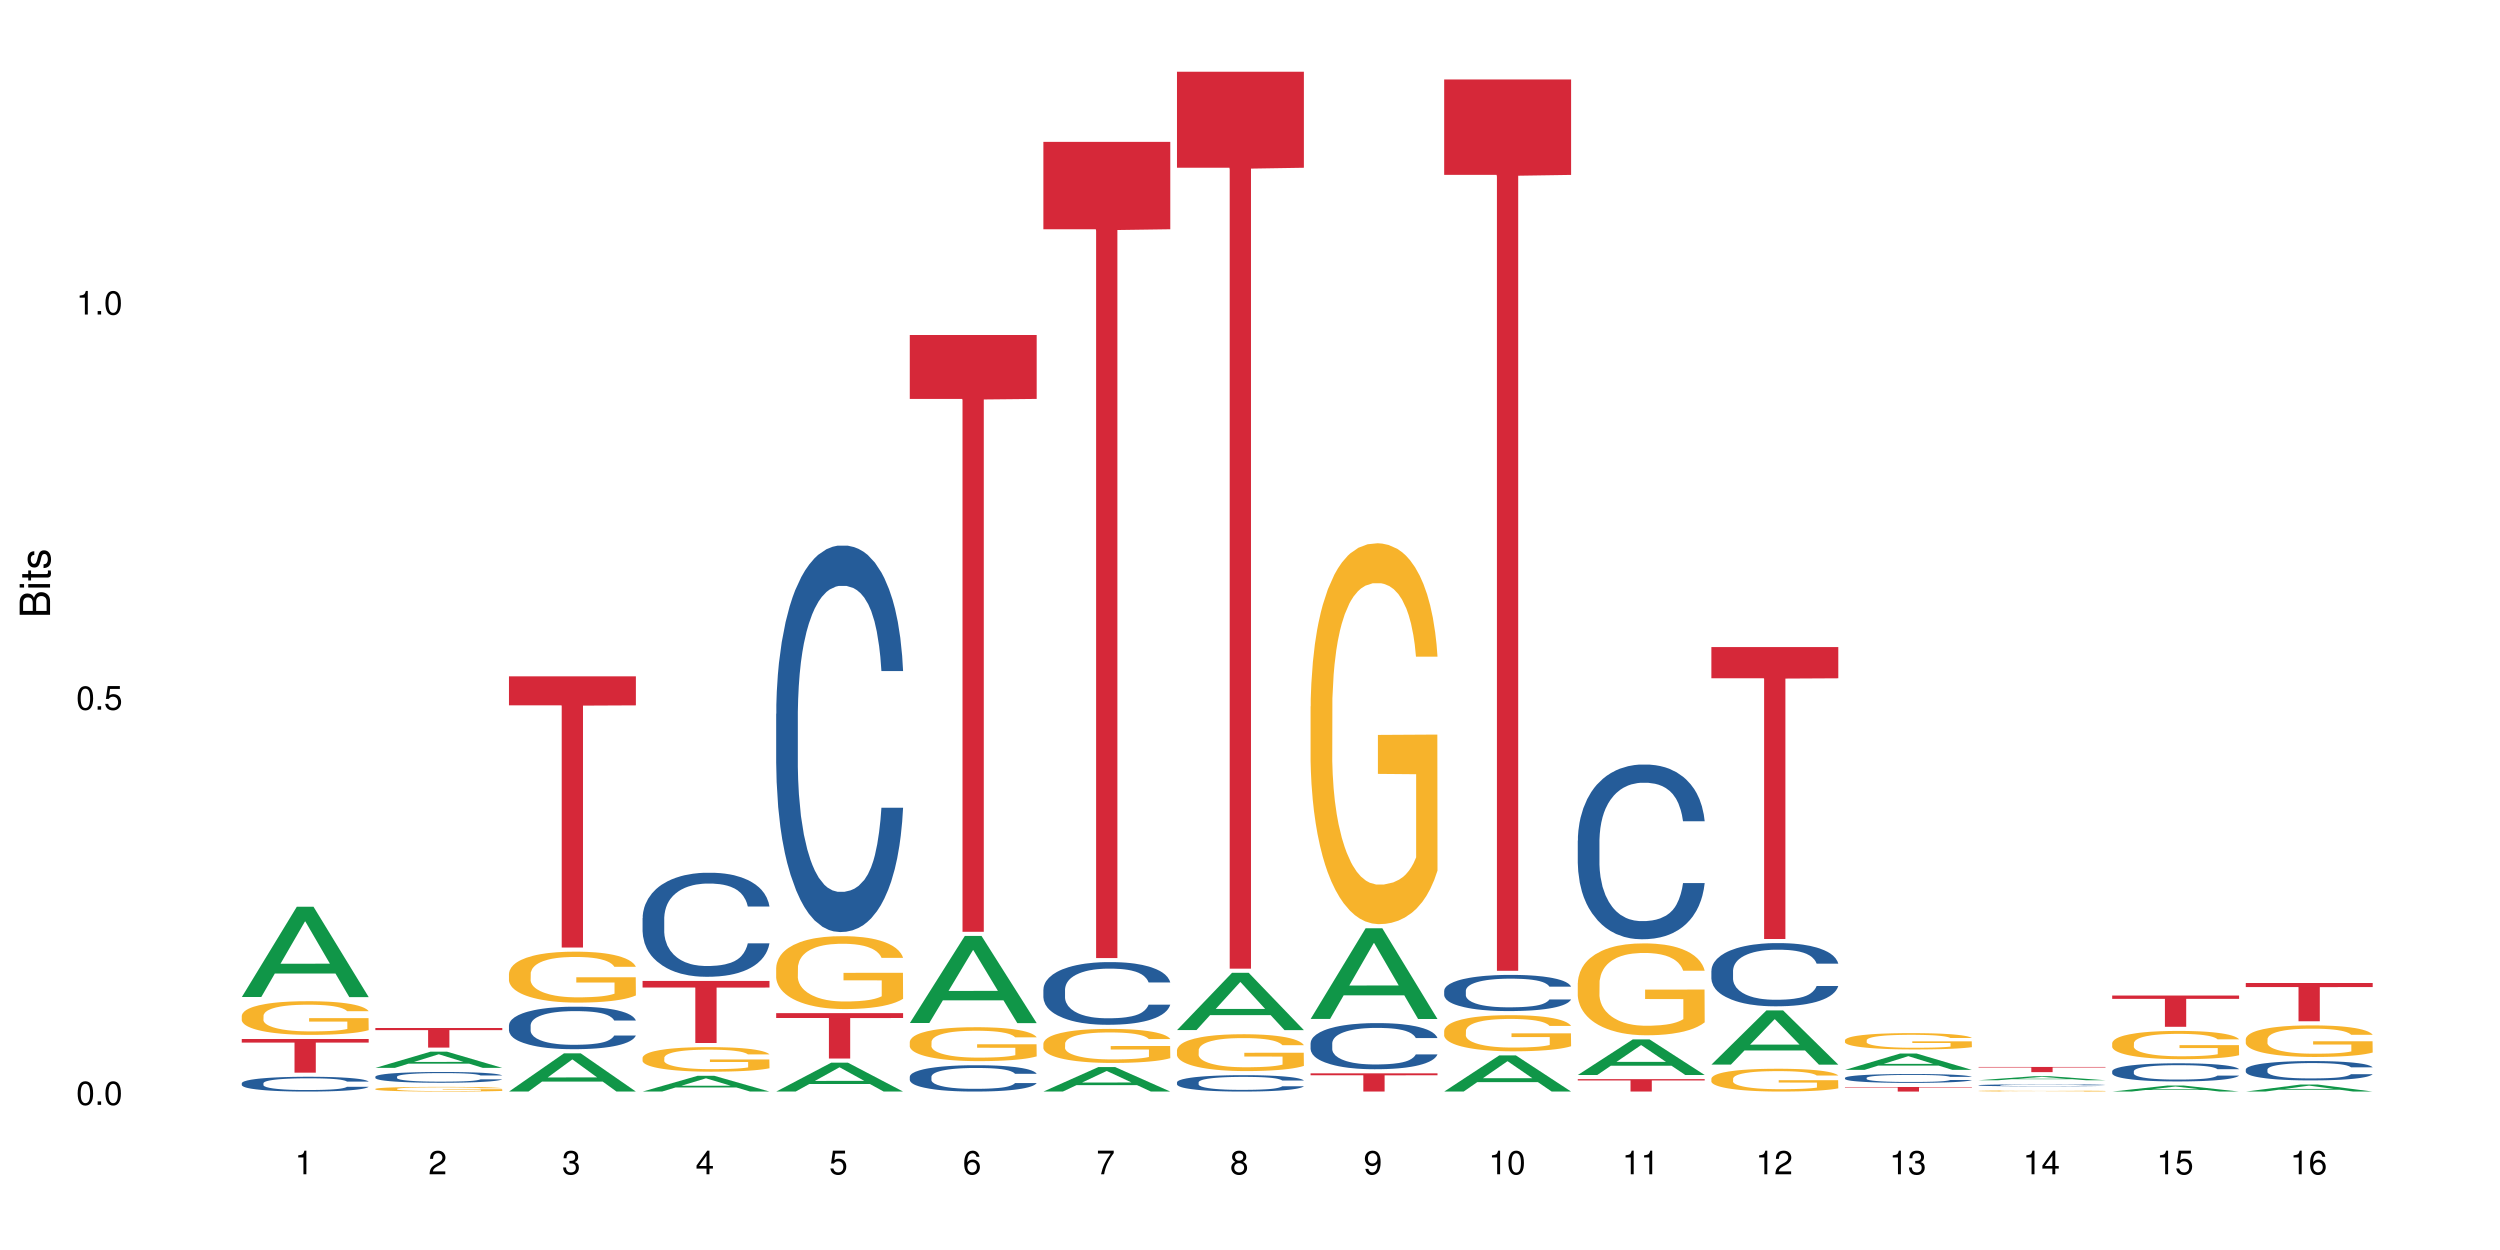 <?xml version="1.0" encoding="UTF-8"?>
<svg xmlns="http://www.w3.org/2000/svg" xmlns:xlink="http://www.w3.org/1999/xlink" width="720pt" height="360pt" viewBox="0 0 720 360" version="1.1">
<defs>
<g>
<symbol overflow="visible" id="glyph0-0">
<path style="stroke:none;" d=""/>
</symbol>
<symbol overflow="visible" id="glyph0-1">
<path style="stroke:none;" d="M 2.641 -6.797 C 2 -6.797 1.422 -6.531 1.078 -6.047 C 0.641 -5.453 0.406 -4.547 0.406 -3.297 C 0.406 -1 1.188 0.219 2.641 0.219 C 4.078 0.219 4.859 -1 4.859 -3.234 C 4.859 -4.562 4.656 -5.438 4.203 -6.047 C 3.844 -6.531 3.281 -6.797 2.641 -6.797 Z M 2.641 -6.047 C 3.547 -6.047 4 -5.125 4 -3.312 C 4 -1.375 3.562 -0.484 2.625 -0.484 C 1.734 -0.484 1.281 -1.422 1.281 -3.281 C 1.281 -5.141 1.734 -6.047 2.641 -6.047 Z M 2.641 -6.047 "/>
</symbol>
<symbol overflow="visible" id="glyph0-2">
<path style="stroke:none;" d="M 1.828 -1 L 0.828 -1 L 0.828 0 L 1.828 0 Z M 1.828 -1 "/>
</symbol>
<symbol overflow="visible" id="glyph0-3">
<path style="stroke:none;" d="M 4.562 -6.797 L 1.062 -6.797 L 0.547 -3.094 L 1.328 -3.094 C 1.719 -3.562 2.047 -3.734 2.578 -3.734 C 3.484 -3.734 4.062 -3.109 4.062 -2.094 C 4.062 -1.125 3.484 -0.531 2.578 -0.531 C 1.828 -0.531 1.375 -0.906 1.188 -1.672 L 0.328 -1.672 C 0.453 -1.109 0.547 -0.844 0.75 -0.594 C 1.125 -0.078 1.828 0.219 2.594 0.219 C 3.969 0.219 4.922 -0.781 4.922 -2.219 C 4.922 -3.562 4.031 -4.484 2.719 -4.484 C 2.25 -4.484 1.859 -4.359 1.469 -4.062 L 1.734 -5.969 L 4.562 -5.969 Z M 4.562 -6.797 "/>
</symbol>
<symbol overflow="visible" id="glyph0-4">
<path style="stroke:none;" d="M 2.484 -4.844 L 2.484 0 L 3.328 0 L 3.328 -6.797 L 2.766 -6.797 C 2.469 -5.75 2.281 -5.609 0.984 -5.453 L 0.984 -4.844 Z M 2.484 -4.844 "/>
</symbol>
<symbol overflow="visible" id="glyph0-5">
<path style="stroke:none;" d="M 4.859 -0.828 L 1.281 -0.828 C 1.359 -1.391 1.672 -1.75 2.5 -2.234 L 3.469 -2.75 C 4.406 -3.266 4.906 -3.969 4.906 -4.812 C 4.906 -5.375 4.672 -5.906 4.266 -6.266 C 3.859 -6.625 3.375 -6.797 2.719 -6.797 C 1.859 -6.797 1.219 -6.5 0.844 -5.922 C 0.609 -5.562 0.5 -5.125 0.484 -4.438 L 1.328 -4.438 C 1.359 -4.906 1.406 -5.188 1.531 -5.406 C 1.75 -5.812 2.188 -6.062 2.703 -6.062 C 3.469 -6.062 4.031 -5.516 4.031 -4.781 C 4.031 -4.25 3.719 -3.797 3.125 -3.438 L 2.234 -2.938 C 0.812 -2.141 0.406 -1.5 0.328 0 L 4.859 0 Z M 4.859 -0.828 "/>
</symbol>
<symbol overflow="visible" id="glyph0-6">
<path style="stroke:none;" d="M 2.125 -3.125 L 2.578 -3.125 C 3.516 -3.125 3.984 -2.703 3.984 -1.891 C 3.984 -1.031 3.469 -0.531 2.578 -0.531 C 1.656 -0.531 1.203 -0.984 1.156 -1.969 L 0.312 -1.969 C 0.344 -1.422 0.438 -1.078 0.609 -0.766 C 0.953 -0.109 1.625 0.219 2.547 0.219 C 3.953 0.219 4.859 -0.609 4.859 -1.906 C 4.859 -2.766 4.516 -3.25 3.703 -3.516 C 4.344 -3.766 4.656 -4.25 4.656 -4.938 C 4.656 -6.109 3.875 -6.797 2.578 -6.797 C 1.203 -6.797 0.484 -6.047 0.453 -4.609 L 1.297 -4.609 C 1.312 -5.016 1.344 -5.25 1.453 -5.453 C 1.641 -5.828 2.062 -6.062 2.594 -6.062 C 3.344 -6.062 3.797 -5.625 3.797 -4.906 C 3.797 -4.422 3.609 -4.141 3.25 -3.984 C 3.016 -3.891 2.719 -3.844 2.125 -3.844 Z M 2.125 -3.125 "/>
</symbol>
<symbol overflow="visible" id="glyph0-7">
<path style="stroke:none;" d="M 3.141 -1.625 L 3.141 0 L 3.984 0 L 3.984 -1.625 L 4.984 -1.625 L 4.984 -2.391 L 3.984 -2.391 L 3.984 -6.797 L 3.359 -6.797 L 0.266 -2.516 L 0.266 -1.625 Z M 3.141 -2.391 L 1 -2.391 L 3.141 -5.359 Z M 3.141 -2.391 "/>
</symbol>
<symbol overflow="visible" id="glyph0-8">
<path style="stroke:none;" d="M 4.781 -5.031 C 4.609 -6.141 3.891 -6.797 2.844 -6.797 C 2.094 -6.797 1.422 -6.438 1.031 -5.828 C 0.609 -5.172 0.406 -4.344 0.406 -3.094 C 0.406 -1.953 0.578 -1.234 0.984 -0.625 C 1.359 -0.078 1.953 0.219 2.703 0.219 C 3.984 0.219 4.922 -0.734 4.922 -2.078 C 4.922 -3.344 4.062 -4.234 2.844 -4.234 C 2.172 -4.234 1.641 -3.969 1.281 -3.469 C 1.281 -5.125 1.828 -6.047 2.797 -6.047 C 3.391 -6.047 3.797 -5.672 3.938 -5.031 Z M 2.734 -3.484 C 3.547 -3.484 4.062 -2.922 4.062 -2 C 4.062 -1.156 3.484 -0.531 2.703 -0.531 C 1.922 -0.531 1.328 -1.188 1.328 -2.047 C 1.328 -2.891 1.906 -3.484 2.734 -3.484 Z M 2.734 -3.484 "/>
</symbol>
<symbol overflow="visible" id="glyph0-9">
<path style="stroke:none;" d="M 4.984 -6.797 L 0.438 -6.797 L 0.438 -5.969 L 4.109 -5.969 C 2.5 -3.656 1.828 -2.234 1.328 0 L 2.219 0 C 2.594 -2.172 3.453 -4.047 4.984 -6.094 Z M 4.984 -6.797 "/>
</symbol>
<symbol overflow="visible" id="glyph0-10">
<path style="stroke:none;" d="M 3.75 -3.578 C 4.453 -4 4.688 -4.344 4.688 -4.984 C 4.688 -6.047 3.844 -6.797 2.641 -6.797 C 1.438 -6.797 0.594 -6.047 0.594 -4.984 C 0.594 -4.359 0.828 -4.016 1.516 -3.578 C 0.734 -3.203 0.359 -2.641 0.359 -1.891 C 0.359 -0.641 1.297 0.219 2.641 0.219 C 3.984 0.219 4.922 -0.641 4.922 -1.875 C 4.922 -2.641 4.531 -3.203 3.75 -3.578 Z M 2.641 -6.047 C 3.359 -6.047 3.812 -5.625 3.812 -4.969 C 3.812 -4.344 3.344 -3.922 2.641 -3.922 C 1.922 -3.922 1.453 -4.344 1.453 -4.984 C 1.453 -5.625 1.922 -6.047 2.641 -6.047 Z M 2.641 -3.203 C 3.484 -3.203 4.062 -2.672 4.062 -1.875 C 4.062 -1.062 3.484 -0.531 2.625 -0.531 C 1.797 -0.531 1.219 -1.078 1.219 -1.875 C 1.219 -2.672 1.797 -3.203 2.641 -3.203 Z M 2.641 -3.203 "/>
</symbol>
<symbol overflow="visible" id="glyph0-11">
<path style="stroke:none;" d="M 0.516 -1.547 C 0.672 -0.438 1.406 0.219 2.438 0.219 C 3.188 0.219 3.859 -0.141 4.266 -0.75 C 4.688 -1.406 4.891 -2.25 4.891 -3.484 C 4.891 -4.625 4.703 -5.359 4.312 -5.953 C 3.938 -6.5 3.344 -6.797 2.594 -6.797 C 1.297 -6.797 0.359 -5.844 0.359 -4.516 C 0.359 -3.25 1.234 -2.344 2.453 -2.344 C 3.094 -2.344 3.562 -2.578 4.016 -3.109 C 4 -1.453 3.469 -0.531 2.5 -0.531 C 1.906 -0.531 1.484 -0.906 1.359 -1.547 Z M 2.578 -6.062 C 3.375 -6.062 3.969 -5.406 3.969 -4.531 C 3.969 -3.688 3.375 -3.094 2.547 -3.094 C 1.734 -3.094 1.234 -3.672 1.234 -4.578 C 1.234 -5.438 1.797 -6.062 2.578 -6.062 Z M 2.578 -6.062 "/>
</symbol>
<symbol overflow="visible" id="glyph1-0">
<path style="stroke:none;" d=""/>
</symbol>
<symbol overflow="visible" id="glyph1-1">
<path style="stroke:none;" d="M 0 -0.953 L 0 -4.891 C 0 -5.719 -0.234 -6.344 -0.734 -6.797 C -1.188 -7.234 -1.812 -7.469 -2.5 -7.469 C -3.547 -7.469 -4.188 -7 -4.625 -5.875 C -4.984 -6.672 -5.641 -7.094 -6.531 -7.094 C -7.156 -7.094 -7.734 -6.859 -8.141 -6.391 C -8.562 -5.938 -8.75 -5.344 -8.75 -4.5 L -8.75 -0.953 Z M -4.984 -2.062 L -7.766 -2.062 L -7.766 -4.219 C -7.766 -4.844 -7.688 -5.203 -7.453 -5.5 C -7.219 -5.812 -6.859 -5.969 -6.375 -5.969 C -5.906 -5.969 -5.531 -5.812 -5.297 -5.5 C -5.062 -5.203 -4.984 -4.844 -4.984 -4.219 Z M -0.984 -2.062 L -4 -2.062 L -4 -4.781 C -4 -5.328 -3.859 -5.688 -3.578 -5.953 C -3.297 -6.219 -2.922 -6.359 -2.484 -6.359 C -2.062 -6.359 -1.688 -6.219 -1.406 -5.953 C -1.109 -5.688 -0.984 -5.328 -0.984 -4.781 Z M -0.984 -2.062 "/>
</symbol>
<symbol overflow="visible" id="glyph1-2">
<path style="stroke:none;" d="M -6.281 -1.797 L -6.281 -0.797 L 0 -0.797 L 0 -1.797 Z M -8.75 -1.797 L -8.75 -0.797 L -7.484 -0.797 L -7.484 -1.797 Z M -8.75 -1.797 "/>
</symbol>
<symbol overflow="visible" id="glyph1-3">
<path style="stroke:none;" d="M -6.281 -3.047 L -6.281 -2.016 L -8.016 -2.016 L -8.016 -1.016 L -6.281 -1.016 L -6.281 -0.172 L -5.469 -0.172 L -5.469 -1.016 L -0.719 -1.016 C -0.078 -1.016 0.281 -1.453 0.281 -2.234 C 0.281 -2.469 0.25 -2.719 0.188 -3.047 L -0.641 -3.047 C -0.609 -2.922 -0.594 -2.766 -0.594 -2.562 C -0.594 -2.141 -0.719 -2.016 -1.156 -2.016 L -5.469 -2.016 L -5.469 -3.047 Z M -6.281 -3.047 "/>
</symbol>
<symbol overflow="visible" id="glyph1-4">
<path style="stroke:none;" d="M -4.531 -5.25 C -5.766 -5.25 -6.469 -4.422 -6.469 -2.969 C -6.469 -1.516 -5.719 -0.562 -4.547 -0.562 C -3.562 -0.562 -3.094 -1.062 -2.734 -2.562 L -2.516 -3.484 C -2.344 -4.188 -2.094 -4.469 -1.625 -4.469 C -1.047 -4.469 -0.641 -3.875 -0.641 -3 C -0.641 -2.453 -0.797 -2 -1.062 -1.75 C -1.25 -1.594 -1.422 -1.531 -1.875 -1.469 L -1.875 -0.406 C -0.422 -0.453 0.281 -1.266 0.281 -2.922 C 0.281 -4.5 -0.5 -5.516 -1.719 -5.516 C -2.656 -5.516 -3.172 -4.984 -3.469 -3.734 L -3.703 -2.766 C -3.891 -1.953 -4.156 -1.609 -4.594 -1.609 C -5.172 -1.609 -5.547 -2.125 -5.547 -2.938 C -5.547 -3.75 -5.203 -4.172 -4.531 -4.203 Z M -4.531 -5.25 "/>
</symbol>
</g>
</defs>
<g id="surface56376">
<rect x="0" y="0" width="720" height="360" style="fill:rgb(100%,100%,100%);fill-opacity:1;stroke:none;"/>
<path style=" stroke:none;fill-rule:nonzero;fill:rgb(6.275%,58.824%,28.235%);fill-opacity:1;" d="M 69.629 287.141 L 69.668 287.117 L 85.484 261.141 L 90.289 261.141 L 106.184 287.168 L 100.598 287.168 L 96.613 280.371 L 79.156 280.371 L 75.254 287.141 L 69.629 287.141 L 80.836 277.562 L 95.012 277.539 L 87.945 265.395 L 87.867 265.367 L 87.789 265.441 L 80.797 277.539 L 80.836 277.562 Z M 69.629 287.141 "/>
<path style=" stroke:none;fill-rule:nonzero;fill:rgb(14.51%,36.078%,60%);fill-opacity:1;" d="M 69.629 311.965 L 69.676 311.961 L 69.676 311.867 L 69.809 311.719 L 70.121 311.531 L 70.434 311.402 L 71.234 311.172 L 72.348 310.949 L 73.508 310.781 L 74.355 310.68 L 75.113 310.602 L 76.852 310.457 L 77.965 310.383 L 79.168 310.316 L 80.641 310.25 L 81.711 310.211 L 84.117 310.148 L 85.898 310.121 L 87.281 310.109 L 90.27 310.109 L 92.051 310.125 L 93.344 310.145 L 94.77 310.176 L 95.973 310.211 L 98.07 310.297 L 99.941 310.406 L 100.789 310.469 L 102.125 310.59 L 103.152 310.707 L 103.863 310.805 L 104.668 310.949 L 105.379 311.125 L 105.914 311.324 L 106.184 311.492 L 99.941 311.492 L 99.629 311.336 L 99.273 311.215 L 98.605 311.055 L 97.938 310.941 L 97 310.828 L 96.152 310.758 L 94.992 310.684 L 93.969 310.637 L 92.898 310.602 L 91.875 310.578 L 89.91 310.555 L 87.637 310.555 L 86.793 310.562 L 85.055 310.594 L 84.117 310.621 L 82.781 310.676 L 81.844 310.727 L 80.73 310.801 L 79.973 310.867 L 79.035 310.969 L 78.367 311.059 L 77.609 311.188 L 77.164 311.285 L 76.762 311.395 L 76.406 311.523 L 76.137 311.66 L 75.961 311.805 L 75.871 311.945 L 75.871 312.547 L 75.961 312.688 L 76.184 312.852 L 76.762 313.09 L 77.609 313.297 L 78.59 313.461 L 79.527 313.574 L 80.059 313.629 L 80.773 313.691 L 81.887 313.77 L 83.492 313.848 L 84.43 313.879 L 85.855 313.91 L 87.328 313.926 L 89.289 313.926 L 91.027 313.91 L 92.184 313.891 L 93.391 313.859 L 95.039 313.793 L 96.062 313.73 L 96.953 313.656 L 97.625 313.582 L 98.07 313.523 L 98.738 313.402 L 99.273 313.27 L 99.676 313.133 L 99.941 313 L 106.184 313 L 105.914 313.156 L 105.516 313.309 L 105.113 313.422 L 104.488 313.555 L 103.773 313.676 L 102.75 313.812 L 101.902 313.902 L 100.789 314 L 99.762 314.074 L 98.648 314.141 L 97 314.219 L 95.93 314.258 L 94.77 314.293 L 93.391 314.324 L 91.648 314.352 L 89.777 314.367 L 88.039 314.371 L 86.168 314.363 L 84.785 314.348 L 82.957 314.312 L 80.684 314.242 L 79.035 314.168 L 77.742 314.094 L 76.629 314.016 L 75.379 313.91 L 73.773 313.738 L 72.793 313.605 L 72.125 313.5 L 71.367 313.348 L 70.832 313.211 L 70.207 312.992 L 69.762 312.715 L 69.629 312.5 Z M 69.629 311.965 "/>
<path style=" stroke:none;fill-rule:nonzero;fill:rgb(96.863%,70.196%,16.863%);fill-opacity:1;" d="M 69.629 292.5 L 69.676 292.492 L 69.676 292.316 L 69.852 291.918 L 70.297 291.367 L 70.879 290.914 L 71.5 290.562 L 71.902 290.375 L 72.57 290.109 L 73.152 289.914 L 74.621 289.516 L 76.496 289.145 L 77.52 288.984 L 78.68 288.832 L 80.328 288.664 L 81.086 288.602 L 83.402 288.461 L 86.035 288.371 L 88.93 288.348 L 90.27 288.355 L 92.098 288.391 L 94.594 288.488 L 96.02 288.578 L 97.133 288.664 L 98.293 288.781 L 99.719 288.957 L 101.055 289.168 L 102.125 289.383 L 103.195 289.648 L 104.086 289.934 L 104.844 290.242 L 105.516 290.613 L 105.914 290.926 L 106.184 291.234 L 99.984 291.234 L 99.629 290.926 L 99.227 290.684 L 98.559 290.395 L 97.891 290.18 L 97.223 290.012 L 95.973 289.781 L 94.906 289.641 L 93.566 289.516 L 92.273 289.438 L 90.805 289.383 L 89.91 289.363 L 87.551 289.363 L 85.41 289.426 L 84.16 289.496 L 83.27 289.57 L 82.023 289.703 L 81.266 289.809 L 80.816 289.879 L 79.48 290.152 L 78.59 290.402 L 78.098 290.57 L 77.477 290.836 L 77.027 291.074 L 76.539 291.43 L 76.27 291.695 L 75.914 292.297 L 75.871 293.891 L 76.004 294.23 L 76.27 294.594 L 76.629 294.91 L 77.164 295.25 L 77.699 295.504 L 78.633 295.852 L 79.438 296.082 L 80.059 296.23 L 81.266 296.473 L 81.754 296.551 L 82.914 296.711 L 84.117 296.836 L 85.59 296.941 L 86.703 296.992 L 88.484 297.039 L 90.758 297.039 L 93.434 296.984 L 95.129 296.914 L 96.285 296.844 L 97.043 296.781 L 97.98 296.684 L 98.648 296.594 L 99.273 296.496 L 100.031 296.348 L 100.031 294.23 L 89.02 294.219 L 89.02 293.227 L 106.137 293.219 L 106.184 296.684 L 105.246 296.922 L 104.086 297.152 L 102.973 297.332 L 101.812 297.48 L 100.164 297.648 L 98.828 297.754 L 96.777 297.879 L 94.906 297.961 L 92.941 298.012 L 91.203 298.039 L 89.152 298.047 L 87.328 298.031 L 85.363 297.977 L 83.805 297.906 L 82.379 297.816 L 80.953 297.703 L 79.168 297.516 L 78.012 297.367 L 76.805 297.18 L 75.602 296.957 L 74.531 296.719 L 73.82 296.531 L 73.105 296.32 L 72.348 296.055 L 71.637 295.754 L 71.102 295.48 L 70.609 295.168 L 70.254 294.875 L 69.898 294.477 L 69.719 294.16 L 69.629 293.883 Z M 69.629 292.5 "/>
<path style=" stroke:none;fill-rule:nonzero;fill:rgb(83.922%,15.686%,22.353%);fill-opacity:1;" d="M 69.629 299.227 L 106.184 299.227 L 106.184 300.266 L 90.949 300.273 L 90.949 308.93 L 84.82 308.93 L 84.82 300.285 L 84.73 300.266 L 69.629 300.266 Z M 69.629 299.227 "/>
<path style=" stroke:none;fill-rule:nonzero;fill:rgb(6.275%,58.824%,28.235%);fill-opacity:1;" d="M 108.105 307.547 L 108.145 307.543 L 123.961 302.887 L 128.766 302.887 L 144.66 307.551 L 139.074 307.551 L 135.09 306.336 L 117.637 306.336 L 113.73 307.547 L 108.105 307.547 L 119.312 305.832 L 133.492 305.824 L 126.422 303.648 L 126.344 303.645 L 126.266 303.656 L 119.273 305.824 L 119.312 305.832 Z M 108.105 307.547 "/>
<path style=" stroke:none;fill-rule:nonzero;fill:rgb(14.51%,36.078%,60%);fill-opacity:1;" d="M 108.105 310.082 L 108.152 310.082 L 108.152 310.012 L 108.285 309.902 L 108.598 309.77 L 108.91 309.676 L 109.711 309.508 L 110.824 309.344 L 111.984 309.219 L 112.832 309.145 L 113.59 309.09 L 115.328 308.984 L 116.441 308.93 L 117.645 308.883 L 119.117 308.832 L 120.188 308.805 L 122.594 308.762 L 124.375 308.738 L 125.758 308.73 L 128.746 308.73 L 130.527 308.742 L 131.82 308.758 L 133.246 308.781 L 134.453 308.805 L 136.547 308.867 L 138.418 308.945 L 139.266 308.992 L 140.602 309.082 L 141.629 309.164 L 142.34 309.238 L 143.145 309.344 L 143.855 309.473 L 144.391 309.617 L 144.66 309.738 L 138.418 309.738 L 138.105 309.625 L 137.75 309.539 L 137.082 309.422 L 136.414 309.34 L 135.477 309.258 L 134.629 309.203 L 133.469 309.148 L 132.445 309.113 L 131.375 309.09 L 130.352 309.07 L 128.391 309.055 L 126.117 309.055 L 125.27 309.062 L 123.531 309.082 L 122.594 309.102 L 121.258 309.145 L 120.32 309.18 L 119.207 309.238 L 118.449 309.285 L 117.512 309.359 L 116.844 309.426 L 116.086 309.52 L 115.641 309.59 L 115.238 309.668 L 114.883 309.762 L 114.613 309.863 L 114.438 309.965 L 114.348 310.07 L 114.348 310.508 L 114.438 310.609 L 114.66 310.73 L 115.238 310.902 L 116.086 311.055 L 117.066 311.172 L 118.004 311.258 L 118.539 311.297 L 119.25 311.344 L 120.363 311.402 L 121.969 311.457 L 122.906 311.48 L 124.332 311.504 L 125.805 311.516 L 127.766 311.516 L 129.504 311.504 L 130.664 311.488 L 131.867 311.465 L 133.516 311.418 L 134.539 311.371 L 135.434 311.316 L 136.102 311.266 L 136.547 311.219 L 137.215 311.133 L 137.75 311.035 L 138.152 310.934 L 138.418 310.84 L 144.66 310.84 L 144.391 310.953 L 143.992 311.062 L 143.59 311.145 L 142.965 311.246 L 142.254 311.332 L 141.227 311.434 L 140.379 311.496 L 139.266 311.566 L 138.242 311.621 L 137.125 311.672 L 135.477 311.727 L 134.406 311.754 L 133.246 311.781 L 131.867 311.805 L 130.129 311.824 L 128.254 311.836 L 126.516 311.84 L 124.645 311.832 L 123.262 311.82 L 121.434 311.797 L 119.16 311.746 L 117.512 311.691 L 116.219 311.637 L 115.105 311.578 L 113.855 311.504 L 112.254 311.379 L 111.27 311.281 L 110.602 311.203 L 109.844 311.09 L 109.309 310.992 L 108.688 310.832 L 108.238 310.633 L 108.105 310.477 Z M 108.105 310.082 "/>
<path style=" stroke:none;fill-rule:nonzero;fill:rgb(96.863%,70.196%,16.863%);fill-opacity:1;" d="M 108.105 313.598 L 108.152 313.598 L 108.152 313.57 L 108.328 313.516 L 108.773 313.438 L 109.355 313.375 L 109.98 313.328 L 110.379 313.301 L 111.047 313.262 L 111.629 313.234 L 113.098 313.18 L 114.973 313.129 L 115.996 313.105 L 117.156 313.086 L 118.805 313.062 L 119.562 313.055 L 121.879 313.035 L 124.512 313.02 L 127.406 313.016 L 128.746 313.02 L 130.574 313.023 L 133.07 313.039 L 134.496 313.051 L 135.609 313.062 L 136.77 313.078 L 138.195 313.102 L 139.531 313.133 L 140.602 313.16 L 141.672 313.199 L 142.562 313.238 L 143.32 313.281 L 143.992 313.332 L 144.391 313.379 L 144.66 313.422 L 138.465 313.422 L 138.105 313.379 L 137.707 313.344 L 137.035 313.305 L 136.367 313.273 L 135.699 313.25 L 134.453 313.219 L 133.383 313.199 L 132.043 313.18 L 130.75 313.168 L 129.281 313.16 L 126.027 313.16 L 123.887 313.168 L 122.637 313.18 L 121.746 313.188 L 120.5 313.207 L 119.742 313.223 L 119.297 313.23 L 117.957 313.27 L 117.066 313.305 L 116.574 313.328 L 115.953 313.363 L 115.508 313.398 L 115.016 313.449 L 114.75 313.484 L 114.391 313.57 L 114.348 313.793 L 114.48 313.84 L 114.75 313.891 L 115.105 313.934 L 115.641 313.98 L 116.176 314.016 L 117.109 314.062 L 117.914 314.098 L 118.539 314.117 L 119.742 314.152 L 120.23 314.16 L 121.391 314.184 L 122.594 314.203 L 124.066 314.215 L 125.18 314.223 L 126.961 314.23 L 129.234 314.23 L 131.91 314.223 L 133.605 314.211 L 134.762 314.203 L 135.52 314.195 L 136.457 314.18 L 137.125 314.168 L 137.75 314.156 L 138.508 314.133 L 138.508 313.84 L 127.496 313.836 L 127.496 313.699 L 144.613 313.695 L 144.66 314.18 L 143.723 314.215 L 142.562 314.246 L 141.449 314.27 L 140.289 314.293 L 138.641 314.316 L 137.305 314.328 L 135.254 314.348 L 133.383 314.359 L 131.422 314.367 L 129.68 314.371 L 127.633 314.371 L 125.805 314.367 L 123.844 314.359 L 122.281 314.352 L 120.855 314.34 L 119.43 314.324 L 117.645 314.297 L 116.488 314.277 L 115.285 314.25 L 114.078 314.219 L 113.012 314.184 L 112.297 314.16 L 111.582 314.129 L 110.824 314.094 L 110.113 314.051 L 109.578 314.012 L 109.086 313.969 L 108.73 313.93 L 108.375 313.871 L 108.195 313.828 L 108.105 313.789 Z M 108.105 313.598 "/>
<path style=" stroke:none;fill-rule:nonzero;fill:rgb(83.922%,15.686%,22.353%);fill-opacity:1;" d="M 108.105 296.066 L 144.66 296.066 L 144.66 296.672 L 129.426 296.676 L 129.426 301.707 L 123.297 301.707 L 123.297 296.684 L 123.207 296.672 L 108.105 296.672 Z M 108.105 296.066 "/>
<path style=" stroke:none;fill-rule:nonzero;fill:rgb(6.275%,58.824%,28.235%);fill-opacity:1;" d="M 146.582 314.359 L 146.621 314.352 L 162.438 303.352 L 167.242 303.352 L 183.137 314.371 L 177.551 314.371 L 173.57 311.496 L 156.113 311.496 L 152.207 314.359 L 146.582 314.359 L 157.793 310.305 L 171.969 310.293 L 164.898 305.152 L 164.82 305.141 L 164.742 305.172 L 157.754 310.293 L 157.793 310.305 Z M 146.582 314.359 "/>
<path style=" stroke:none;fill-rule:nonzero;fill:rgb(14.51%,36.078%,60%);fill-opacity:1;" d="M 146.582 295.258 L 146.629 295.246 L 146.629 294.98 L 146.762 294.555 L 147.074 294.016 L 147.387 293.648 L 148.188 292.988 L 149.301 292.348 L 150.461 291.855 L 151.309 291.566 L 152.066 291.344 L 153.805 290.93 L 154.918 290.715 L 156.121 290.527 L 157.594 290.336 L 158.664 290.223 L 161.07 290.047 L 162.855 289.965 L 164.234 289.934 L 167.223 289.934 L 169.004 289.977 L 170.297 290.035 L 171.727 290.125 L 172.93 290.223 L 175.023 290.469 L 176.895 290.785 L 177.742 290.961 L 179.078 291.309 L 180.105 291.645 L 180.82 291.938 L 181.621 292.348 L 182.336 292.852 L 182.867 293.422 L 183.137 293.906 L 176.895 293.906 L 176.582 293.457 L 176.227 293.109 L 175.559 292.652 L 174.891 292.328 L 173.953 292.004 L 173.105 291.789 L 171.949 291.578 L 170.922 291.441 L 169.852 291.344 L 168.828 291.277 L 166.867 291.207 L 164.594 291.207 L 163.746 291.23 L 162.008 291.32 L 161.07 291.398 L 159.734 291.555 L 158.797 291.699 L 157.684 291.926 L 156.926 292.113 L 155.988 292.406 L 155.32 292.664 L 154.562 293.031 L 154.117 293.312 L 153.715 293.625 L 153.359 293.992 L 153.09 294.387 L 152.914 294.801 L 152.824 295.203 L 152.824 296.938 L 152.914 297.34 L 153.137 297.809 L 153.715 298.492 L 154.562 299.086 L 155.543 299.555 L 156.48 299.891 L 157.016 300.047 L 157.727 300.227 L 158.844 300.449 L 160.445 300.672 L 161.383 300.762 L 162.809 300.852 L 164.281 300.898 L 166.242 300.898 L 167.98 300.852 L 169.141 300.797 L 170.344 300.707 L 171.992 300.516 L 173.016 300.336 L 173.91 300.125 L 174.578 299.914 L 175.023 299.734 L 175.691 299.387 L 176.227 299.008 L 176.629 298.613 L 176.895 298.234 L 183.137 298.234 L 182.867 298.68 L 182.469 299.117 L 182.066 299.441 L 181.441 299.832 L 180.73 300.18 L 179.703 300.57 L 178.855 300.828 L 177.742 301.109 L 176.719 301.32 L 175.602 301.512 L 173.953 301.734 L 172.883 301.848 L 171.727 301.949 L 170.344 302.039 L 168.605 302.117 L 166.73 302.16 L 164.992 302.172 L 163.121 302.148 L 161.738 302.105 L 159.91 302.004 L 157.637 301.805 L 155.988 301.59 L 154.695 301.379 L 153.582 301.152 L 152.332 300.852 L 150.73 300.359 L 149.75 299.98 L 149.078 299.668 L 148.32 299.23 L 147.785 298.84 L 147.164 298.211 L 146.719 297.418 L 146.582 296.801 Z M 146.582 295.258 "/>
<path style=" stroke:none;fill-rule:nonzero;fill:rgb(96.863%,70.196%,16.863%);fill-opacity:1;" d="M 146.582 280.363 L 146.629 280.348 L 146.629 280.082 L 146.805 279.477 L 147.25 278.645 L 147.832 277.961 L 148.457 277.426 L 148.855 277.145 L 149.523 276.742 L 150.105 276.449 L 151.574 275.844 L 153.449 275.281 L 154.473 275.039 L 155.633 274.812 L 157.281 274.559 L 158.039 274.465 L 160.359 274.25 L 162.988 274.113 L 165.887 274.074 L 167.223 274.09 L 169.051 274.141 L 171.547 274.289 L 172.973 274.422 L 174.086 274.559 L 175.246 274.73 L 176.672 275 L 178.012 275.32 L 179.078 275.645 L 180.148 276.047 L 181.043 276.473 L 181.801 276.945 L 182.469 277.508 L 182.867 277.977 L 183.137 278.445 L 176.941 278.445 L 176.582 277.977 L 176.184 277.613 L 175.516 277.172 L 174.844 276.852 L 174.176 276.594 L 172.93 276.246 L 171.859 276.031 L 170.52 275.844 L 169.227 275.723 L 167.758 275.645 L 166.867 275.617 L 164.504 275.617 L 162.363 275.711 L 161.117 275.816 L 160.223 275.926 L 158.977 276.125 L 158.219 276.285 L 157.773 276.395 L 156.434 276.809 L 155.543 277.184 L 155.055 277.441 L 154.43 277.84 L 153.984 278.203 L 153.492 278.738 L 153.227 279.141 L 152.867 280.055 L 152.824 282.465 L 152.957 282.977 L 153.227 283.527 L 153.582 284.008 L 154.117 284.516 L 154.652 284.906 L 155.586 285.43 L 156.391 285.777 L 157.016 286.004 L 158.219 286.367 L 158.707 286.488 L 159.867 286.73 L 161.07 286.918 L 162.543 287.078 L 163.656 287.16 L 165.438 287.227 L 167.711 287.227 L 170.387 287.145 L 172.082 287.039 L 173.242 286.93 L 174 286.836 L 174.934 286.688 L 175.602 286.555 L 176.227 286.406 L 176.984 286.18 L 176.984 282.977 L 165.973 282.961 L 165.973 281.461 L 183.094 281.449 L 183.137 286.688 L 182.199 287.051 L 181.043 287.398 L 179.926 287.668 L 178.77 287.895 L 177.117 288.148 L 175.781 288.312 L 173.73 288.5 L 171.859 288.621 L 169.898 288.699 L 168.16 288.738 L 166.109 288.754 L 164.281 288.727 L 162.32 288.645 L 160.758 288.539 L 159.332 288.406 L 157.906 288.23 L 156.121 287.949 L 154.965 287.723 L 153.762 287.441 L 152.555 287.105 L 151.488 286.742 L 150.773 286.461 L 150.059 286.141 L 149.301 285.738 L 148.59 285.281 L 148.055 284.867 L 147.562 284.398 L 147.207 283.953 L 146.852 283.352 L 146.672 282.867 L 146.582 282.453 Z M 146.582 280.363 "/>
<path style=" stroke:none;fill-rule:nonzero;fill:rgb(83.922%,15.686%,22.353%);fill-opacity:1;" d="M 146.582 194.785 L 183.137 194.785 L 183.137 203.145 L 167.902 203.219 L 167.902 272.895 L 161.773 272.895 L 161.773 203.293 L 161.684 203.145 L 146.582 203.145 Z M 146.582 194.785 "/>
<path style=" stroke:none;fill-rule:nonzero;fill:rgb(6.275%,58.824%,28.235%);fill-opacity:1;" d="M 185.059 314.367 L 185.098 314.363 L 200.914 309.832 L 205.719 309.832 L 221.613 314.371 L 216.027 314.371 L 212.047 313.184 L 194.59 313.184 L 190.684 314.367 L 185.059 314.367 L 196.27 312.695 L 210.445 312.691 L 203.375 310.57 L 203.297 310.566 L 203.219 310.582 L 196.23 312.691 L 196.27 312.695 Z M 185.059 314.367 "/>
<path style=" stroke:none;fill-rule:nonzero;fill:rgb(14.51%,36.078%,60%);fill-opacity:1;" d="M 185.059 264.395 L 185.105 264.367 L 185.105 263.711 L 185.238 262.672 L 185.551 261.355 L 185.863 260.453 L 186.664 258.836 L 187.781 257.273 L 188.938 256.07 L 189.785 255.359 L 190.543 254.809 L 192.281 253.797 L 193.395 253.277 L 194.602 252.812 L 196.07 252.344 L 197.141 252.07 L 199.547 251.633 L 201.332 251.441 L 202.711 251.359 L 205.699 251.359 L 207.484 251.469 L 208.773 251.605 L 210.203 251.824 L 211.406 252.07 L 213.5 252.676 L 215.371 253.441 L 216.219 253.879 L 217.559 254.727 L 218.582 255.551 L 219.297 256.262 L 220.098 257.273 L 220.812 258.508 L 221.348 259.906 L 221.613 261.082 L 215.371 261.082 L 215.062 259.988 L 214.703 259.137 L 214.035 258.016 L 213.367 257.219 L 212.43 256.426 L 211.582 255.906 L 210.426 255.387 L 209.398 255.059 L 208.328 254.809 L 207.305 254.645 L 205.344 254.48 L 203.07 254.48 L 202.223 254.535 L 200.484 254.754 L 199.547 254.949 L 198.211 255.332 L 197.273 255.688 L 196.16 256.234 L 195.402 256.699 L 194.465 257.414 L 193.797 258.043 L 193.039 258.945 L 192.594 259.629 L 192.191 260.398 L 191.836 261.301 L 191.57 262.262 L 191.391 263.273 L 191.301 264.258 L 191.301 268.504 L 191.391 269.492 L 191.613 270.641 L 192.191 272.312 L 193.039 273.762 L 194.02 274.914 L 194.957 275.734 L 195.492 276.117 L 196.203 276.555 L 197.32 277.105 L 198.922 277.652 L 199.859 277.871 L 201.285 278.09 L 202.758 278.199 L 204.719 278.199 L 206.457 278.09 L 207.617 277.953 L 208.82 277.734 L 210.469 277.27 L 211.496 276.832 L 212.387 276.309 L 213.055 275.789 L 213.5 275.352 L 214.168 274.504 L 214.703 273.57 L 215.105 272.613 L 215.371 271.68 L 221.613 271.68 L 221.348 272.777 L 220.945 273.844 L 220.543 274.641 L 219.918 275.598 L 219.207 276.445 L 218.18 277.406 L 217.336 278.035 L 216.219 278.719 L 215.195 279.242 L 214.078 279.707 L 212.43 280.254 L 211.359 280.527 L 210.203 280.773 L 208.82 280.992 L 207.082 281.184 L 205.211 281.293 L 203.469 281.32 L 201.598 281.266 L 200.215 281.156 L 198.391 280.91 L 196.117 280.418 L 194.465 279.898 L 193.172 279.379 L 192.059 278.828 L 190.812 278.09 L 189.207 276.887 L 188.227 275.953 L 187.555 275.188 L 186.797 274.117 L 186.266 273.16 L 185.641 271.625 L 185.195 269.684 L 185.059 268.176 Z M 185.059 264.395 "/>
<path style=" stroke:none;fill-rule:nonzero;fill:rgb(96.863%,70.196%,16.863%);fill-opacity:1;" d="M 185.059 304.602 L 185.105 304.594 L 185.105 304.465 L 185.281 304.176 L 185.73 303.773 L 186.309 303.445 L 186.934 303.184 L 187.332 303.051 L 188.004 302.855 L 188.582 302.715 L 190.055 302.422 L 191.926 302.148 L 192.949 302.035 L 194.109 301.926 L 195.758 301.801 L 196.516 301.754 L 198.836 301.652 L 201.465 301.586 L 204.363 301.566 L 205.699 301.574 L 207.527 301.602 L 210.023 301.672 L 211.449 301.734 L 212.562 301.801 L 213.723 301.887 L 215.148 302.016 L 216.488 302.168 L 217.559 302.324 L 218.625 302.52 L 219.52 302.727 L 220.277 302.953 L 220.945 303.223 L 221.348 303.449 L 221.613 303.676 L 215.418 303.676 L 215.062 303.449 L 214.66 303.277 L 213.992 303.062 L 213.32 302.906 L 212.652 302.785 L 211.406 302.617 L 210.336 302.512 L 209 302.422 L 207.707 302.363 L 206.234 302.324 L 205.344 302.312 L 202.98 302.312 L 200.84 302.355 L 199.594 302.41 L 198.699 302.461 L 197.453 302.559 L 196.695 302.637 L 196.25 302.688 L 194.91 302.887 L 194.02 303.07 L 193.531 303.191 L 192.906 303.387 L 192.461 303.559 L 191.969 303.82 L 191.703 304.012 L 191.344 304.453 L 191.301 305.617 L 191.434 305.863 L 191.703 306.129 L 192.059 306.359 L 192.594 306.605 L 193.129 306.793 L 194.066 307.047 L 194.867 307.215 L 195.492 307.324 L 196.695 307.5 L 197.184 307.559 L 198.344 307.676 L 199.547 307.766 L 201.02 307.844 L 202.133 307.883 L 203.918 307.914 L 206.191 307.914 L 208.863 307.875 L 210.559 307.824 L 211.719 307.77 L 212.477 307.727 L 213.41 307.656 L 214.078 307.59 L 214.703 307.52 L 215.461 307.41 L 215.461 305.863 L 204.453 305.855 L 204.453 305.133 L 221.57 305.125 L 221.613 307.656 L 220.676 307.828 L 219.52 307.996 L 218.402 308.125 L 217.246 308.238 L 215.594 308.359 L 214.258 308.438 L 212.207 308.527 L 210.336 308.586 L 208.375 308.625 L 206.637 308.645 L 204.586 308.652 L 202.758 308.637 L 200.797 308.598 L 199.234 308.547 L 197.809 308.484 L 196.383 308.398 L 194.602 308.262 L 193.441 308.152 L 192.238 308.016 L 191.035 307.855 L 189.965 307.68 L 189.25 307.543 L 188.539 307.391 L 187.781 307.195 L 187.066 306.977 L 186.531 306.773 L 186.039 306.547 L 185.684 306.336 L 185.328 306.043 L 185.148 305.812 L 185.059 305.609 Z M 185.059 304.602 "/>
<path style=" stroke:none;fill-rule:nonzero;fill:rgb(83.922%,15.686%,22.353%);fill-opacity:1;" d="M 185.059 282.5 L 221.613 282.5 L 221.613 284.418 L 206.379 284.434 L 206.379 300.387 L 200.25 300.387 L 200.25 284.449 L 200.16 284.418 L 185.059 284.418 Z M 185.059 282.5 "/>
<path style=" stroke:none;fill-rule:nonzero;fill:rgb(6.275%,58.824%,28.235%);fill-opacity:1;" d="M 223.539 314.363 L 223.578 314.355 L 239.391 306.047 L 244.195 306.047 L 260.09 314.371 L 254.504 314.371 L 250.523 312.199 L 233.066 312.199 L 229.16 314.363 L 223.539 314.363 L 234.746 311.301 L 248.922 311.293 L 241.852 307.406 L 241.773 307.398 L 241.695 307.422 L 234.707 311.293 L 234.746 311.301 Z M 223.539 314.363 "/>
<path style=" stroke:none;fill-rule:nonzero;fill:rgb(14.51%,36.078%,60%);fill-opacity:1;" d="M 223.539 205.574 L 223.582 205.473 L 223.582 203.031 L 223.715 199.164 L 224.027 194.281 L 224.34 190.926 L 225.141 184.926 L 226.258 179.125 L 227.414 174.652 L 228.262 172.008 L 229.02 169.973 L 230.758 166.207 L 231.875 164.273 L 233.078 162.547 L 234.547 160.816 L 235.617 159.801 L 238.023 158.172 L 239.809 157.461 L 241.191 157.156 L 244.176 157.156 L 245.961 157.562 L 247.254 158.07 L 248.68 158.883 L 249.883 159.801 L 251.977 162.039 L 253.848 164.887 L 254.695 166.512 L 256.035 169.668 L 257.059 172.719 L 257.773 175.363 L 258.574 179.125 L 259.289 183.703 L 259.824 188.891 L 260.09 193.266 L 253.848 193.266 L 253.539 189.195 L 253.18 186.043 L 252.512 181.871 L 251.844 178.922 L 250.906 175.973 L 250.059 174.039 L 248.902 172.109 L 247.875 170.887 L 246.805 169.973 L 245.781 169.359 L 243.82 168.75 L 241.547 168.75 L 240.699 168.953 L 238.961 169.77 L 238.023 170.48 L 236.688 171.902 L 235.75 173.227 L 234.637 175.262 L 233.879 176.992 L 232.941 179.637 L 232.273 181.973 L 231.516 185.332 L 231.07 187.875 L 230.668 190.723 L 230.312 194.078 L 230.047 197.641 L 229.867 201.402 L 229.777 205.066 L 229.777 220.832 L 229.867 224.492 L 230.09 228.766 L 230.668 234.969 L 231.516 240.363 L 232.496 244.633 L 233.434 247.684 L 233.969 249.109 L 234.68 250.738 L 235.797 252.77 L 237.402 254.805 L 238.336 255.621 L 239.762 256.434 L 241.234 256.84 L 243.195 256.84 L 244.934 256.434 L 246.094 255.926 L 247.297 255.109 L 248.945 253.383 L 249.973 251.754 L 250.863 249.82 L 251.531 247.891 L 251.977 246.262 L 252.645 243.109 L 253.18 239.648 L 253.582 236.09 L 253.848 232.629 L 260.09 232.629 L 259.824 236.699 L 259.422 240.668 L 259.02 243.617 L 258.395 247.176 L 257.684 250.328 L 256.656 253.891 L 255.812 256.23 L 254.695 258.773 L 253.672 260.707 L 252.559 262.434 L 250.906 264.469 L 249.836 265.484 L 248.68 266.402 L 247.297 267.215 L 245.559 267.926 L 243.688 268.336 L 241.949 268.438 L 240.074 268.234 L 238.695 267.824 L 236.867 266.91 L 234.594 265.078 L 232.941 263.148 L 231.648 261.215 L 230.535 259.18 L 229.289 256.434 L 227.684 251.957 L 226.703 248.5 L 226.035 245.652 L 225.277 241.684 L 224.742 238.125 L 224.117 232.426 L 223.672 225.207 L 223.539 219.609 Z M 223.539 205.574 "/>
<path style=" stroke:none;fill-rule:nonzero;fill:rgb(96.863%,70.196%,16.863%);fill-opacity:1;" d="M 223.539 278.609 L 223.582 278.59 L 223.582 278.207 L 223.762 277.344 L 224.207 276.152 L 224.785 275.176 L 225.41 274.41 L 225.812 274.008 L 226.48 273.43 L 227.059 273.008 L 228.531 272.148 L 230.402 271.34 L 231.426 270.996 L 232.586 270.672 L 234.234 270.305 L 234.992 270.172 L 237.312 269.863 L 239.941 269.672 L 242.84 269.617 L 244.176 269.633 L 246.004 269.711 L 248.5 269.922 L 249.926 270.113 L 251.043 270.305 L 252.199 270.555 L 253.625 270.938 L 254.965 271.398 L 256.035 271.859 L 257.105 272.434 L 257.996 273.047 L 258.754 273.719 L 259.422 274.523 L 259.824 275.195 L 260.09 275.867 L 253.895 275.867 L 253.539 275.195 L 253.137 274.676 L 252.469 274.043 L 251.801 273.586 L 251.129 273.219 L 249.883 272.723 L 248.812 272.414 L 247.477 272.148 L 246.184 271.973 L 244.711 271.859 L 243.82 271.82 L 241.457 271.82 L 239.316 271.953 L 238.07 272.109 L 237.18 272.262 L 235.93 272.551 L 235.172 272.781 L 234.727 272.934 L 233.391 273.527 L 232.496 274.062 L 232.008 274.43 L 231.383 275.004 L 230.938 275.52 L 230.445 276.289 L 230.18 276.863 L 229.824 278.168 L 229.777 281.617 L 229.91 282.348 L 230.18 283.133 L 230.535 283.824 L 231.07 284.551 L 231.605 285.109 L 232.543 285.855 L 233.344 286.355 L 233.969 286.68 L 235.172 287.199 L 235.664 287.371 L 236.82 287.715 L 238.023 287.984 L 239.496 288.215 L 240.609 288.328 L 242.395 288.426 L 244.668 288.426 L 247.34 288.309 L 249.035 288.156 L 250.195 288.004 L 250.953 287.871 L 251.887 287.66 L 252.559 287.465 L 253.18 287.258 L 253.938 286.93 L 253.938 282.348 L 242.93 282.328 L 242.93 280.18 L 260.047 280.16 L 260.09 287.66 L 259.152 288.176 L 257.996 288.676 L 256.879 289.059 L 255.723 289.383 L 254.074 289.75 L 252.734 289.98 L 250.684 290.246 L 248.812 290.418 L 246.852 290.535 L 245.113 290.594 L 243.062 290.613 L 241.234 290.574 L 239.273 290.457 L 237.711 290.305 L 236.285 290.113 L 234.859 289.863 L 233.078 289.461 L 231.918 289.137 L 230.715 288.73 L 229.512 288.254 L 228.441 287.734 L 227.727 287.332 L 227.016 286.871 L 226.258 286.297 L 225.543 285.645 L 225.008 285.051 L 224.52 284.379 L 224.16 283.746 L 223.805 282.883 L 223.625 282.195 L 223.539 281.598 Z M 223.539 278.609 "/>
<path style=" stroke:none;fill-rule:nonzero;fill:rgb(83.922%,15.686%,22.353%);fill-opacity:1;" d="M 223.539 291.789 L 260.09 291.789 L 260.09 293.191 L 244.855 293.203 L 244.855 304.867 L 238.727 304.867 L 238.727 293.215 L 238.637 293.191 L 223.539 293.191 Z M 223.539 291.789 "/>
<path style=" stroke:none;fill-rule:nonzero;fill:rgb(6.275%,58.824%,28.235%);fill-opacity:1;" d="M 262.016 294.633 L 262.055 294.609 L 277.871 269.547 L 282.672 269.547 L 298.566 294.656 L 292.984 294.656 L 289 288.102 L 271.543 288.102 L 267.637 294.633 L 262.016 294.633 L 273.223 285.391 L 287.398 285.367 L 280.328 273.648 L 280.25 273.625 L 280.172 273.695 L 273.184 285.367 L 273.223 285.391 Z M 262.016 294.633 "/>
<path style=" stroke:none;fill-rule:nonzero;fill:rgb(14.51%,36.078%,60%);fill-opacity:1;" d="M 262.016 310.086 L 262.059 310.082 L 262.059 309.914 L 262.191 309.648 L 262.504 309.316 L 262.816 309.09 L 263.617 308.68 L 264.734 308.285 L 265.891 307.98 L 266.738 307.801 L 267.496 307.66 L 269.234 307.406 L 270.352 307.273 L 271.555 307.156 L 273.023 307.039 L 274.094 306.969 L 276.5 306.855 L 278.285 306.809 L 279.668 306.789 L 282.652 306.789 L 284.438 306.816 L 285.73 306.852 L 287.156 306.906 L 288.359 306.969 L 290.453 307.121 L 292.328 307.312 L 293.172 307.426 L 294.512 307.641 L 295.535 307.848 L 296.25 308.027 L 297.051 308.285 L 297.766 308.598 L 298.301 308.949 L 298.566 309.25 L 292.328 309.25 L 292.016 308.973 L 291.656 308.758 L 290.988 308.473 L 290.32 308.27 L 289.383 308.07 L 288.539 307.938 L 287.379 307.805 L 286.352 307.723 L 285.285 307.66 L 284.258 307.621 L 282.297 307.578 L 280.023 307.578 L 279.176 307.59 L 277.438 307.648 L 276.5 307.695 L 275.164 307.793 L 274.227 307.883 L 273.113 308.02 L 272.355 308.141 L 271.422 308.32 L 270.75 308.48 L 269.992 308.707 L 269.547 308.883 L 269.148 309.074 L 268.789 309.305 L 268.523 309.547 L 268.344 309.805 L 268.254 310.051 L 268.254 311.125 L 268.344 311.375 L 268.566 311.668 L 269.148 312.09 L 269.992 312.457 L 270.973 312.75 L 271.91 312.957 L 272.445 313.055 L 273.16 313.164 L 274.273 313.305 L 275.879 313.441 L 276.812 313.496 L 278.238 313.555 L 279.711 313.582 L 281.672 313.582 L 283.41 313.555 L 284.57 313.52 L 285.773 313.461 L 287.422 313.344 L 288.449 313.234 L 289.34 313.102 L 290.008 312.969 L 290.453 312.859 L 291.121 312.645 L 291.656 312.41 L 292.059 312.168 L 292.328 311.93 L 298.566 311.93 L 298.301 312.207 L 297.898 312.477 L 297.496 312.68 L 296.875 312.922 L 296.16 313.137 L 295.137 313.379 L 294.289 313.539 L 293.172 313.711 L 292.148 313.844 L 291.035 313.961 L 289.383 314.102 L 288.316 314.168 L 287.156 314.23 L 285.773 314.289 L 284.035 314.336 L 282.164 314.363 L 280.426 314.371 L 278.551 314.355 L 277.172 314.328 L 275.344 314.266 L 273.07 314.141 L 271.422 314.012 L 270.129 313.879 L 269.012 313.738 L 267.766 313.555 L 266.16 313.246 L 265.18 313.012 L 264.512 312.816 L 263.754 312.547 L 263.219 312.305 L 262.594 311.918 L 262.148 311.426 L 262.016 311.043 Z M 262.016 310.086 "/>
<path style=" stroke:none;fill-rule:nonzero;fill:rgb(96.863%,70.196%,16.863%);fill-opacity:1;" d="M 262.016 300.02 L 262.059 300.012 L 262.059 299.832 L 262.238 299.43 L 262.684 298.879 L 263.262 298.422 L 263.887 298.066 L 264.289 297.879 L 264.957 297.609 L 265.535 297.414 L 267.008 297.012 L 268.879 296.637 L 269.906 296.477 L 271.062 296.324 L 272.711 296.156 L 273.469 296.094 L 275.789 295.949 L 278.418 295.859 L 281.316 295.836 L 282.652 295.844 L 284.48 295.879 L 286.977 295.977 L 288.402 296.066 L 289.52 296.156 L 290.676 296.273 L 292.105 296.449 L 293.441 296.664 L 294.512 296.879 L 295.582 297.148 L 296.473 297.434 L 297.23 297.746 L 297.898 298.121 L 298.301 298.434 L 298.566 298.746 L 292.371 298.746 L 292.016 298.434 L 291.613 298.191 L 290.945 297.895 L 290.277 297.684 L 289.605 297.512 L 288.359 297.281 L 287.289 297.137 L 285.953 297.012 L 284.66 296.934 L 283.188 296.879 L 282.297 296.859 L 279.934 296.859 L 277.793 296.922 L 276.547 296.996 L 275.656 297.066 L 274.406 297.199 L 273.648 297.309 L 273.203 297.379 L 271.867 297.656 L 270.973 297.906 L 270.484 298.074 L 269.859 298.344 L 269.414 298.582 L 268.922 298.941 L 268.656 299.207 L 268.301 299.816 L 268.254 301.422 L 268.391 301.762 L 268.656 302.129 L 269.012 302.449 L 269.547 302.789 L 270.082 303.047 L 271.02 303.395 L 271.82 303.625 L 272.445 303.777 L 273.648 304.02 L 274.141 304.102 L 275.297 304.262 L 276.5 304.387 L 277.973 304.492 L 279.086 304.547 L 280.871 304.59 L 283.145 304.59 L 285.816 304.535 L 287.512 304.465 L 288.672 304.395 L 289.43 304.332 L 290.363 304.234 L 291.035 304.145 L 291.656 304.047 L 292.414 303.895 L 292.414 301.762 L 281.406 301.754 L 281.406 300.754 L 298.523 300.742 L 298.566 304.234 L 297.633 304.473 L 296.473 304.707 L 295.359 304.887 L 294.199 305.035 L 292.551 305.207 L 291.211 305.312 L 289.16 305.438 L 287.289 305.52 L 285.328 305.574 L 283.59 305.598 L 281.539 305.609 L 279.711 305.59 L 277.75 305.535 L 276.191 305.465 L 274.762 305.375 L 273.336 305.262 L 271.555 305.074 L 270.395 304.922 L 269.191 304.734 L 267.988 304.512 L 266.918 304.27 L 266.203 304.082 L 265.492 303.867 L 264.734 303.602 L 264.02 303.297 L 263.484 303.02 L 262.996 302.707 L 262.637 302.414 L 262.281 302.012 L 262.102 301.691 L 262.016 301.414 Z M 262.016 300.02 "/>
<path style=" stroke:none;fill-rule:nonzero;fill:rgb(83.922%,15.686%,22.353%);fill-opacity:1;" d="M 262.016 96.488 L 298.566 96.488 L 298.566 114.887 L 283.332 115.047 L 283.332 268.367 L 277.203 268.367 L 277.203 115.207 L 277.113 114.887 L 262.016 114.887 Z M 262.016 96.488 "/>
<path style=" stroke:none;fill-rule:nonzero;fill:rgb(6.275%,58.824%,28.235%);fill-opacity:1;" d="M 300.492 314.363 L 300.531 314.355 L 316.348 307.309 L 321.148 307.309 L 337.043 314.371 L 331.461 314.371 L 327.477 312.527 L 310.02 312.527 L 306.113 314.363 L 300.492 314.363 L 311.699 311.766 L 325.875 311.758 L 318.809 308.465 L 318.73 308.457 L 318.652 308.477 L 311.66 311.758 L 311.699 311.766 Z M 300.492 314.363 "/>
<path style=" stroke:none;fill-rule:nonzero;fill:rgb(14.51%,36.078%,60%);fill-opacity:1;" d="M 300.492 284.945 L 300.535 284.93 L 300.535 284.535 L 300.668 283.906 L 300.98 283.117 L 301.293 282.57 L 302.098 281.598 L 303.211 280.656 L 304.371 279.93 L 305.215 279.504 L 305.973 279.172 L 307.711 278.562 L 308.828 278.25 L 310.031 277.969 L 311.5 277.688 L 312.57 277.523 L 314.98 277.258 L 316.762 277.145 L 318.145 277.094 L 321.129 277.094 L 322.914 277.16 L 324.207 277.242 L 325.633 277.375 L 326.836 277.523 L 328.93 277.887 L 330.805 278.348 L 331.652 278.613 L 332.988 279.125 L 334.012 279.617 L 334.727 280.047 L 335.527 280.656 L 336.242 281.398 L 336.777 282.242 L 337.043 282.949 L 330.805 282.949 L 330.492 282.289 L 330.137 281.781 L 329.465 281.102 L 328.797 280.625 L 327.863 280.145 L 327.016 279.832 L 325.855 279.52 L 324.832 279.32 L 323.762 279.172 L 322.734 279.074 L 320.773 278.977 L 318.5 278.977 L 317.652 279.008 L 315.914 279.141 L 314.98 279.254 L 313.641 279.484 L 312.707 279.699 L 311.59 280.031 L 310.832 280.312 L 309.898 280.738 L 309.227 281.121 L 308.469 281.664 L 308.023 282.078 L 307.625 282.539 L 307.266 283.082 L 307 283.66 L 306.82 284.27 L 306.73 284.863 L 306.73 287.422 L 306.82 288.016 L 307.043 288.707 L 307.625 289.715 L 308.469 290.59 L 309.449 291.281 L 310.387 291.777 L 310.922 292.008 L 311.637 292.273 L 312.75 292.602 L 314.355 292.934 L 315.289 293.062 L 316.719 293.195 L 318.188 293.262 L 320.148 293.262 L 321.887 293.195 L 323.047 293.113 L 324.25 292.98 L 325.898 292.699 L 326.926 292.438 L 327.816 292.125 L 328.484 291.809 L 328.93 291.547 L 329.602 291.035 L 330.137 290.473 L 330.535 289.895 L 330.805 289.336 L 337.043 289.336 L 336.777 289.996 L 336.375 290.637 L 335.973 291.117 L 335.352 291.695 L 334.637 292.207 L 333.613 292.785 L 332.766 293.164 L 331.652 293.574 L 330.625 293.891 L 329.512 294.168 L 327.863 294.5 L 326.793 294.664 L 325.633 294.812 L 324.25 294.945 L 322.512 295.059 L 320.641 295.125 L 318.902 295.141 L 317.027 295.109 L 315.648 295.043 L 313.82 294.895 L 311.547 294.598 L 309.898 294.285 L 308.605 293.973 L 307.488 293.641 L 306.242 293.195 L 304.637 292.469 L 303.656 291.91 L 302.988 291.445 L 302.23 290.805 L 301.695 290.227 L 301.07 289.301 L 300.625 288.133 L 300.492 287.223 Z M 300.492 284.945 "/>
<path style=" stroke:none;fill-rule:nonzero;fill:rgb(96.863%,70.196%,16.863%);fill-opacity:1;" d="M 300.492 300.523 L 300.535 300.516 L 300.535 300.336 L 300.715 299.934 L 301.16 299.375 L 301.738 298.918 L 302.363 298.562 L 302.766 298.375 L 303.434 298.105 L 304.012 297.906 L 305.484 297.504 L 307.355 297.129 L 308.383 296.969 L 309.539 296.816 L 311.191 296.645 L 311.949 296.582 L 314.266 296.438 L 316.895 296.348 L 319.793 296.32 L 321.129 296.332 L 322.957 296.367 L 325.453 296.465 L 326.879 296.555 L 327.996 296.645 L 329.152 296.762 L 330.582 296.941 L 331.918 297.156 L 332.988 297.371 L 334.059 297.641 L 334.949 297.926 L 335.707 298.238 L 336.375 298.613 L 336.777 298.93 L 337.043 299.242 L 330.848 299.242 L 330.492 298.93 L 330.09 298.688 L 329.422 298.391 L 328.754 298.176 L 328.086 298.008 L 326.836 297.773 L 325.766 297.629 L 324.43 297.504 L 323.137 297.422 L 321.664 297.371 L 320.773 297.352 L 318.41 297.352 L 316.27 297.414 L 315.023 297.488 L 314.133 297.559 L 312.883 297.691 L 312.125 297.801 L 311.68 297.871 L 310.344 298.148 L 309.449 298.398 L 308.961 298.57 L 308.336 298.84 L 307.891 299.082 L 307.402 299.438 L 307.133 299.707 L 306.777 300.316 L 306.73 301.93 L 306.867 302.27 L 307.133 302.637 L 307.488 302.961 L 308.023 303.301 L 308.559 303.559 L 309.496 303.91 L 310.297 304.141 L 310.922 304.293 L 312.125 304.535 L 312.617 304.617 L 313.773 304.777 L 314.98 304.902 L 316.449 305.012 L 317.562 305.062 L 319.348 305.109 L 321.621 305.109 L 324.297 305.055 L 325.988 304.984 L 327.148 304.91 L 327.906 304.848 L 328.844 304.75 L 329.512 304.66 L 330.137 304.562 L 330.895 304.41 L 330.895 302.27 L 319.883 302.262 L 319.883 301.258 L 337 301.25 L 337.043 304.75 L 336.109 304.992 L 334.949 305.227 L 333.836 305.406 L 332.676 305.559 L 331.027 305.727 L 329.688 305.836 L 327.637 305.961 L 325.766 306.039 L 323.805 306.094 L 322.066 306.121 L 320.016 306.129 L 318.188 306.113 L 316.227 306.059 L 314.668 305.988 L 313.238 305.898 L 311.812 305.781 L 310.031 305.594 L 308.871 305.441 L 307.668 305.254 L 306.465 305.027 L 305.395 304.785 L 304.68 304.598 L 303.969 304.383 L 303.211 304.113 L 302.496 303.809 L 301.961 303.531 L 301.473 303.219 L 301.117 302.922 L 300.758 302.52 L 300.582 302.199 L 300.492 301.922 Z M 300.492 300.523 "/>
<path style=" stroke:none;fill-rule:nonzero;fill:rgb(83.922%,15.686%,22.353%);fill-opacity:1;" d="M 300.492 40.863 L 337.043 40.863 L 337.043 66.023 L 321.809 66.246 L 321.809 275.914 L 315.68 275.914 L 315.68 66.465 L 315.594 66.023 L 300.492 66.023 Z M 300.492 40.863 "/>
<path style=" stroke:none;fill-rule:nonzero;fill:rgb(6.275%,58.824%,28.235%);fill-opacity:1;" d="M 338.969 296.66 L 339.008 296.645 L 354.824 280.164 L 359.625 280.164 L 375.52 296.676 L 369.938 296.676 L 365.953 292.367 L 348.496 292.367 L 344.59 296.66 L 338.969 296.66 L 350.176 290.582 L 364.352 290.566 L 357.285 282.863 L 357.207 282.848 L 357.129 282.895 L 350.137 290.566 L 350.176 290.582 Z M 338.969 296.66 "/>
<path style=" stroke:none;fill-rule:nonzero;fill:rgb(14.51%,36.078%,60%);fill-opacity:1;" d="M 338.969 311.707 L 339.012 311.699 L 339.012 311.598 L 339.145 311.434 L 339.457 311.227 L 339.77 311.086 L 340.574 310.828 L 341.688 310.586 L 342.848 310.395 L 343.691 310.281 L 344.449 310.195 L 346.191 310.035 L 347.305 309.953 L 348.508 309.883 L 349.98 309.809 L 351.047 309.766 L 353.457 309.695 L 355.238 309.664 L 356.621 309.652 L 359.605 309.652 L 361.391 309.668 L 362.684 309.691 L 364.109 309.727 L 365.312 309.766 L 367.41 309.859 L 369.281 309.98 L 370.129 310.051 L 371.465 310.184 L 372.488 310.312 L 373.203 310.426 L 374.004 310.586 L 374.719 310.777 L 375.254 311 L 375.52 311.184 L 369.281 311.184 L 368.969 311.012 L 368.613 310.879 L 367.941 310.699 L 367.273 310.574 L 366.34 310.449 L 365.492 310.367 L 364.332 310.285 L 363.309 310.234 L 362.238 310.195 L 361.211 310.172 L 359.25 310.145 L 356.977 310.145 L 356.129 310.152 L 354.391 310.188 L 353.457 310.219 L 352.117 310.277 L 351.184 310.332 L 350.066 310.422 L 349.309 310.492 L 348.375 310.605 L 347.707 310.703 L 346.949 310.848 L 346.5 310.953 L 346.102 311.074 L 345.742 311.219 L 345.477 311.367 L 345.297 311.527 L 345.207 311.684 L 345.207 312.352 L 345.297 312.508 L 345.52 312.688 L 346.102 312.953 L 346.949 313.18 L 347.93 313.363 L 348.863 313.492 L 349.398 313.551 L 350.113 313.621 L 351.227 313.707 L 352.832 313.793 L 353.77 313.828 L 355.195 313.863 L 356.664 313.879 L 358.625 313.879 L 360.363 313.863 L 361.523 313.84 L 362.727 313.805 L 364.379 313.73 L 365.402 313.664 L 366.293 313.582 L 366.961 313.5 L 367.41 313.43 L 368.078 313.297 L 368.613 313.148 L 369.012 313 L 369.281 312.852 L 375.52 312.852 L 375.254 313.023 L 374.852 313.191 L 374.453 313.316 L 373.828 313.469 L 373.113 313.602 L 372.09 313.754 L 371.242 313.852 L 370.129 313.961 L 369.102 314.043 L 367.988 314.117 L 366.34 314.203 L 365.27 314.246 L 364.109 314.285 L 362.727 314.32 L 360.988 314.348 L 359.117 314.367 L 357.379 314.371 L 355.508 314.363 L 354.125 314.344 L 352.297 314.305 L 350.023 314.227 L 348.375 314.145 L 347.082 314.062 L 345.965 313.977 L 344.719 313.863 L 343.113 313.672 L 342.133 313.523 L 341.465 313.406 L 340.707 313.238 L 340.172 313.086 L 339.547 312.844 L 339.102 312.539 L 338.969 312.301 Z M 338.969 311.707 "/>
<path style=" stroke:none;fill-rule:nonzero;fill:rgb(96.863%,70.196%,16.863%);fill-opacity:1;" d="M 338.969 302.402 L 339.012 302.395 L 339.012 302.199 L 339.191 301.766 L 339.637 301.164 L 340.215 300.668 L 340.84 300.281 L 341.242 300.078 L 341.91 299.785 L 342.488 299.574 L 343.961 299.137 L 345.832 298.73 L 346.859 298.555 L 348.016 298.391 L 349.668 298.207 L 350.426 298.137 L 352.742 297.984 L 355.371 297.887 L 358.27 297.855 L 359.605 297.867 L 361.434 297.906 L 363.93 298.012 L 365.359 298.109 L 366.473 298.207 L 367.633 298.332 L 369.059 298.527 L 370.395 298.758 L 371.465 298.992 L 372.535 299.281 L 373.426 299.594 L 374.184 299.934 L 374.852 300.34 L 375.254 300.68 L 375.52 301.016 L 369.324 301.016 L 368.969 300.68 L 368.566 300.418 L 367.898 300.098 L 367.23 299.863 L 366.562 299.68 L 365.312 299.426 L 364.242 299.273 L 362.906 299.137 L 361.613 299.051 L 360.141 298.992 L 359.25 298.973 L 356.887 298.973 L 354.75 299.039 L 353.5 299.117 L 352.609 299.195 L 351.359 299.34 L 350.602 299.457 L 350.156 299.535 L 348.82 299.836 L 347.93 300.105 L 347.438 300.289 L 346.812 300.582 L 346.367 300.844 L 345.879 301.23 L 345.609 301.523 L 345.254 302.18 L 345.207 303.926 L 345.344 304.293 L 345.609 304.691 L 345.965 305.039 L 346.5 305.41 L 347.035 305.691 L 347.973 306.07 L 348.773 306.32 L 349.398 306.484 L 350.602 306.746 L 351.094 306.836 L 352.254 307.008 L 353.457 307.145 L 354.926 307.262 L 356.043 307.32 L 357.824 307.367 L 360.098 307.367 L 362.773 307.309 L 364.465 307.23 L 365.625 307.156 L 366.383 307.086 L 367.32 306.98 L 367.988 306.883 L 368.613 306.777 L 369.371 306.613 L 369.371 304.293 L 358.359 304.285 L 358.359 303.199 L 375.477 303.188 L 375.52 306.98 L 374.586 307.242 L 373.426 307.492 L 372.312 307.688 L 371.152 307.852 L 369.504 308.035 L 368.168 308.152 L 366.117 308.289 L 364.242 308.375 L 362.281 308.434 L 360.543 308.465 L 358.492 308.473 L 356.664 308.453 L 354.703 308.395 L 353.145 308.316 L 351.719 308.223 L 350.289 308.094 L 348.508 307.891 L 347.348 307.727 L 346.145 307.523 L 344.941 307.281 L 343.871 307.02 L 343.16 306.816 L 342.445 306.582 L 341.688 306.293 L 340.973 305.961 L 340.438 305.66 L 339.949 305.32 L 339.594 305.004 L 339.234 304.566 L 339.059 304.219 L 338.969 303.918 Z M 338.969 302.402 "/>
<path style=" stroke:none;fill-rule:nonzero;fill:rgb(83.922%,15.686%,22.353%);fill-opacity:1;" d="M 338.969 20.664 L 375.52 20.664 L 375.52 48.312 L 360.285 48.559 L 360.285 278.984 L 354.156 278.984 L 354.156 48.801 L 354.07 48.312 L 338.969 48.312 Z M 338.969 20.664 "/>
<path style=" stroke:none;fill-rule:nonzero;fill:rgb(6.275%,58.824%,28.235%);fill-opacity:1;" d="M 377.445 293.453 L 377.484 293.43 L 393.301 267.34 L 398.105 267.34 L 414 293.48 L 408.414 293.48 L 404.43 286.656 L 386.973 286.656 L 383.07 293.453 L 377.445 293.453 L 388.652 283.832 L 402.828 283.809 L 395.762 271.609 L 395.684 271.586 L 395.605 271.66 L 388.613 283.809 L 388.652 283.832 Z M 377.445 293.453 "/>
<path style=" stroke:none;fill-rule:nonzero;fill:rgb(14.51%,36.078%,60%);fill-opacity:1;" d="M 377.445 300.438 L 377.488 300.426 L 377.488 300.137 L 377.625 299.672 L 377.934 299.09 L 378.246 298.691 L 379.051 297.973 L 380.164 297.281 L 381.324 296.746 L 382.172 296.43 L 382.93 296.188 L 384.668 295.738 L 385.781 295.508 L 386.984 295.301 L 388.457 295.098 L 389.527 294.973 L 391.934 294.781 L 393.715 294.695 L 395.098 294.66 L 398.086 294.66 L 399.867 294.707 L 401.16 294.77 L 402.586 294.863 L 403.789 294.973 L 405.887 295.242 L 407.758 295.582 L 408.605 295.777 L 409.941 296.152 L 410.969 296.516 L 411.68 296.832 L 412.484 297.281 L 413.195 297.828 L 413.73 298.445 L 414 298.969 L 407.758 298.969 L 407.445 298.484 L 407.09 298.105 L 406.422 297.609 L 405.75 297.258 L 404.816 296.906 L 403.969 296.676 L 402.809 296.445 L 401.785 296.297 L 400.715 296.188 L 399.688 296.117 L 397.727 296.043 L 395.453 296.043 L 394.605 296.066 L 392.867 296.164 L 391.934 296.25 L 390.594 296.418 L 389.66 296.578 L 388.543 296.82 L 387.785 297.027 L 386.852 297.344 L 386.184 297.621 L 385.426 298.023 L 384.98 298.324 L 384.578 298.664 L 384.223 299.066 L 383.953 299.492 L 383.773 299.941 L 383.688 300.379 L 383.688 302.262 L 383.773 302.695 L 383.996 303.207 L 384.578 303.949 L 385.426 304.59 L 386.406 305.102 L 387.34 305.465 L 387.875 305.637 L 388.59 305.828 L 389.703 306.074 L 391.309 306.316 L 392.246 306.414 L 393.672 306.508 L 395.141 306.559 L 397.105 306.559 L 398.844 306.508 L 400 306.449 L 401.203 306.352 L 402.855 306.145 L 403.879 305.949 L 404.77 305.719 L 405.441 305.488 L 405.887 305.297 L 406.555 304.918 L 407.09 304.508 L 407.488 304.082 L 407.758 303.668 L 414 303.668 L 413.73 304.152 L 413.328 304.629 L 412.93 304.98 L 412.305 305.406 L 411.59 305.781 L 410.566 306.207 L 409.719 306.484 L 408.605 306.789 L 407.578 307.02 L 406.465 307.227 L 404.816 307.469 L 403.746 307.59 L 402.586 307.699 L 401.203 307.797 L 399.465 307.883 L 397.594 307.93 L 395.855 307.941 L 393.984 307.918 L 392.602 307.871 L 390.773 307.762 L 388.5 307.543 L 386.852 307.312 L 385.559 307.082 L 384.445 306.836 L 383.195 306.508 L 381.59 305.977 L 380.609 305.562 L 379.941 305.223 L 379.184 304.75 L 378.648 304.324 L 378.023 303.645 L 377.578 302.781 L 377.445 302.113 Z M 377.445 300.438 "/>
<path style=" stroke:none;fill-rule:nonzero;fill:rgb(96.863%,70.196%,16.863%);fill-opacity:1;" d="M 377.445 203.441 L 377.488 203.34 L 377.488 201.336 L 377.668 196.828 L 378.113 190.617 L 378.691 185.508 L 379.316 181.5 L 379.719 179.395 L 380.387 176.391 L 380.965 174.188 L 382.438 169.676 L 384.309 165.469 L 385.336 163.668 L 386.496 161.965 L 388.145 160.059 L 388.902 159.359 L 391.219 157.754 L 393.848 156.754 L 396.746 156.453 L 398.086 156.555 L 399.91 156.953 L 402.41 158.055 L 403.836 159.059 L 404.949 160.059 L 406.109 161.363 L 407.535 163.367 L 408.871 165.77 L 409.941 168.176 L 411.012 171.18 L 411.902 174.387 L 412.66 177.895 L 413.328 182.102 L 413.73 185.609 L 414 189.113 L 407.801 189.113 L 407.445 185.609 L 407.043 182.902 L 406.375 179.598 L 405.707 177.191 L 405.039 175.289 L 403.789 172.684 L 402.719 171.082 L 401.383 169.676 L 400.09 168.777 L 398.621 168.176 L 397.727 167.973 L 395.363 167.973 L 393.227 168.676 L 391.977 169.477 L 391.086 170.277 L 389.836 171.781 L 389.078 172.984 L 388.633 173.785 L 387.297 176.891 L 386.406 179.695 L 385.914 181.602 L 385.289 184.605 L 384.844 187.312 L 384.355 191.316 L 384.086 194.324 L 383.73 201.137 L 383.688 219.172 L 383.82 222.977 L 384.086 227.086 L 384.445 230.691 L 384.98 234.5 L 385.512 237.406 L 386.449 241.312 L 387.254 243.918 L 387.875 245.621 L 389.078 248.324 L 389.57 249.227 L 390.73 251.031 L 391.934 252.434 L 393.402 253.637 L 394.52 254.238 L 396.301 254.738 L 398.574 254.738 L 401.25 254.137 L 402.941 253.336 L 404.102 252.535 L 404.859 251.832 L 405.797 250.73 L 406.465 249.727 L 407.09 248.625 L 407.848 246.922 L 407.848 222.977 L 396.836 222.879 L 396.836 211.656 L 413.953 211.555 L 414 250.73 L 413.062 253.434 L 411.902 256.039 L 410.789 258.043 L 409.629 259.746 L 407.98 261.652 L 406.645 262.852 L 404.594 264.254 L 402.719 265.156 L 400.758 265.758 L 399.02 266.059 L 396.969 266.16 L 395.141 265.957 L 393.18 265.359 L 391.621 264.555 L 390.195 263.555 L 388.77 262.25 L 386.984 260.148 L 385.824 258.445 L 384.621 256.34 L 383.418 253.836 L 382.348 251.133 L 381.637 249.027 L 380.922 246.621 L 380.164 243.617 L 379.449 240.211 L 378.918 237.105 L 378.426 233.598 L 378.07 230.293 L 377.711 225.785 L 377.535 222.176 L 377.445 219.07 Z M 377.445 203.441 "/>
<path style=" stroke:none;fill-rule:nonzero;fill:rgb(83.922%,15.686%,22.353%);fill-opacity:1;" d="M 377.445 309.121 L 414 309.121 L 414 309.684 L 398.766 309.688 L 398.766 314.371 L 392.637 314.371 L 392.637 309.695 L 392.547 309.684 L 377.445 309.684 Z M 377.445 309.121 "/>
<path style=" stroke:none;fill-rule:nonzero;fill:rgb(6.275%,58.824%,28.235%);fill-opacity:1;" d="M 415.922 314.359 L 415.961 314.352 L 431.777 303.961 L 436.582 303.961 L 452.477 314.371 L 446.891 314.371 L 442.906 311.652 L 425.449 311.652 L 421.547 314.359 L 415.922 314.359 L 427.129 310.527 L 441.305 310.52 L 434.238 305.66 L 434.16 305.652 L 434.082 305.68 L 427.09 310.52 L 427.129 310.527 Z M 415.922 314.359 "/>
<path style=" stroke:none;fill-rule:nonzero;fill:rgb(14.51%,36.078%,60%);fill-opacity:1;" d="M 415.922 285.309 L 415.965 285.301 L 415.965 285.07 L 416.102 284.711 L 416.414 284.254 L 416.723 283.938 L 417.527 283.375 L 418.641 282.836 L 419.801 282.414 L 420.648 282.168 L 421.406 281.977 L 423.145 281.625 L 424.258 281.445 L 425.461 281.285 L 426.934 281.121 L 428.004 281.027 L 430.41 280.875 L 432.191 280.809 L 433.574 280.777 L 436.562 280.777 L 438.344 280.816 L 439.637 280.863 L 441.062 280.941 L 442.266 281.027 L 444.363 281.234 L 446.234 281.504 L 447.082 281.656 L 448.418 281.949 L 449.445 282.234 L 450.156 282.48 L 450.961 282.836 L 451.672 283.262 L 452.207 283.746 L 452.477 284.156 L 446.234 284.156 L 445.922 283.777 L 445.566 283.48 L 444.898 283.09 L 444.227 282.816 L 443.293 282.539 L 442.445 282.359 L 441.285 282.18 L 440.262 282.062 L 439.191 281.977 L 438.164 281.922 L 436.203 281.863 L 433.93 281.863 L 433.086 281.883 L 431.348 281.957 L 430.41 282.027 L 429.074 282.16 L 428.137 282.281 L 427.023 282.473 L 426.266 282.633 L 425.328 282.883 L 424.66 283.102 L 423.902 283.414 L 423.457 283.652 L 423.055 283.918 L 422.699 284.234 L 422.43 284.566 L 422.254 284.918 L 422.164 285.262 L 422.164 286.734 L 422.254 287.078 L 422.477 287.477 L 423.055 288.059 L 423.902 288.562 L 424.883 288.965 L 425.816 289.25 L 426.352 289.383 L 427.066 289.535 L 428.18 289.723 L 429.785 289.914 L 430.723 289.992 L 432.148 290.066 L 433.621 290.105 L 435.582 290.105 L 437.32 290.066 L 438.477 290.02 L 439.68 289.941 L 441.332 289.781 L 442.355 289.629 L 443.246 289.449 L 443.918 289.266 L 444.363 289.113 L 445.031 288.82 L 445.566 288.496 L 445.969 288.164 L 446.234 287.84 L 452.477 287.84 L 452.207 288.219 L 451.805 288.59 L 451.406 288.867 L 450.781 289.199 L 450.066 289.496 L 449.043 289.828 L 448.195 290.047 L 447.082 290.285 L 446.055 290.465 L 444.941 290.629 L 443.293 290.82 L 442.223 290.914 L 441.062 291 L 439.68 291.074 L 437.941 291.141 L 436.07 291.18 L 434.332 291.191 L 432.461 291.172 L 431.078 291.133 L 429.25 291.047 L 426.977 290.875 L 425.328 290.695 L 424.035 290.516 L 422.922 290.324 L 421.672 290.066 L 420.066 289.648 L 419.086 289.324 L 418.418 289.059 L 417.66 288.688 L 417.125 288.355 L 416.5 287.82 L 416.055 287.145 L 415.922 286.621 Z M 415.922 285.309 "/>
<path style=" stroke:none;fill-rule:nonzero;fill:rgb(96.863%,70.196%,16.863%);fill-opacity:1;" d="M 415.922 296.828 L 415.965 296.82 L 415.965 296.629 L 416.145 296.199 L 416.59 295.613 L 417.172 295.125 L 417.793 294.746 L 418.195 294.547 L 418.863 294.262 L 419.445 294.051 L 420.914 293.625 L 422.785 293.227 L 423.812 293.055 L 424.973 292.891 L 426.621 292.711 L 427.379 292.645 L 429.695 292.492 L 432.328 292.398 L 435.223 292.371 L 436.562 292.379 L 438.391 292.418 L 440.887 292.52 L 442.312 292.617 L 443.426 292.711 L 444.586 292.836 L 446.012 293.023 L 447.348 293.254 L 448.418 293.48 L 449.488 293.766 L 450.379 294.07 L 451.137 294.402 L 451.805 294.805 L 452.207 295.137 L 452.477 295.469 L 446.277 295.469 L 445.922 295.137 L 445.52 294.879 L 444.852 294.566 L 444.184 294.336 L 443.516 294.156 L 442.266 293.91 L 441.195 293.758 L 439.859 293.625 L 438.566 293.539 L 437.098 293.48 L 436.203 293.461 L 433.844 293.461 L 431.703 293.527 L 430.453 293.605 L 429.562 293.68 L 428.316 293.824 L 427.559 293.938 L 427.109 294.016 L 425.773 294.309 L 424.883 294.574 L 424.391 294.754 L 423.77 295.039 L 423.32 295.297 L 422.832 295.68 L 422.562 295.965 L 422.207 296.609 L 422.164 298.32 L 422.297 298.684 L 422.562 299.07 L 422.922 299.414 L 423.457 299.777 L 423.992 300.051 L 424.926 300.422 L 425.73 300.668 L 426.352 300.832 L 427.559 301.086 L 428.047 301.172 L 429.207 301.344 L 430.41 301.477 L 431.879 301.59 L 432.996 301.648 L 434.777 301.695 L 437.051 301.695 L 439.727 301.641 L 441.422 301.562 L 442.578 301.488 L 443.336 301.422 L 444.273 301.316 L 444.941 301.223 L 445.566 301.117 L 446.324 300.953 L 446.324 298.684 L 435.312 298.672 L 435.312 297.609 L 452.43 297.598 L 452.477 301.316 L 451.539 301.574 L 450.379 301.82 L 449.266 302.012 L 448.105 302.172 L 446.457 302.352 L 445.121 302.465 L 443.07 302.598 L 441.195 302.684 L 439.234 302.742 L 437.496 302.77 L 435.445 302.781 L 433.621 302.762 L 431.656 302.703 L 430.098 302.629 L 428.672 302.531 L 427.246 302.41 L 425.461 302.211 L 424.301 302.047 L 423.098 301.848 L 421.895 301.609 L 420.824 301.355 L 420.113 301.156 L 419.398 300.926 L 418.641 300.641 L 417.93 300.316 L 417.395 300.023 L 416.902 299.691 L 416.547 299.375 L 416.191 298.949 L 416.012 298.605 L 415.922 298.312 Z M 415.922 296.828 "/>
<path style=" stroke:none;fill-rule:nonzero;fill:rgb(83.922%,15.686%,22.353%);fill-opacity:1;" d="M 415.922 22.891 L 452.477 22.891 L 452.477 50.371 L 437.242 50.609 L 437.242 279.598 L 431.113 279.598 L 431.113 50.852 L 431.023 50.371 L 415.922 50.371 Z M 415.922 22.891 "/>
<path style=" stroke:none;fill-rule:nonzero;fill:rgb(6.275%,58.824%,28.235%);fill-opacity:1;" d="M 454.398 309.594 L 454.438 309.586 L 470.254 299.34 L 475.059 299.34 L 490.953 309.602 L 485.367 309.602 L 481.383 306.926 L 463.93 306.926 L 460.023 309.594 L 454.398 309.594 L 465.605 305.816 L 479.781 305.809 L 472.715 301.02 L 472.637 301.008 L 472.559 301.039 L 465.566 305.809 L 465.605 305.816 Z M 454.398 309.594 "/>
<path style=" stroke:none;fill-rule:nonzero;fill:rgb(14.51%,36.078%,60%);fill-opacity:1;" d="M 454.398 242.094 L 454.445 242.047 L 454.445 240.941 L 454.578 239.195 L 454.891 236.988 L 455.203 235.473 L 456.004 232.758 L 457.117 230.137 L 458.277 228.113 L 459.125 226.918 L 459.883 225.996 L 461.621 224.297 L 462.734 223.422 L 463.938 222.641 L 465.41 221.859 L 466.48 221.398 L 468.887 220.664 L 470.668 220.344 L 472.051 220.203 L 475.039 220.203 L 476.82 220.387 L 478.113 220.617 L 479.539 220.984 L 480.742 221.398 L 482.84 222.41 L 484.711 223.699 L 485.559 224.434 L 486.895 225.859 L 487.922 227.238 L 488.633 228.434 L 489.438 230.137 L 490.148 232.207 L 490.684 234.551 L 490.953 236.527 L 484.711 236.527 L 484.398 234.688 L 484.043 233.262 L 483.375 231.379 L 482.707 230.043 L 481.77 228.711 L 480.922 227.836 L 479.762 226.965 L 478.738 226.41 L 477.668 225.996 L 476.645 225.723 L 474.68 225.445 L 472.406 225.445 L 471.562 225.539 L 469.824 225.906 L 468.887 226.227 L 467.551 226.871 L 466.613 227.469 L 465.5 228.391 L 464.742 229.172 L 463.805 230.367 L 463.137 231.426 L 462.379 232.941 L 461.934 234.09 L 461.531 235.379 L 461.176 236.895 L 460.906 238.504 L 460.73 240.207 L 460.641 241.863 L 460.641 248.992 L 460.73 250.645 L 460.953 252.578 L 461.531 255.383 L 462.379 257.82 L 463.359 259.75 L 464.297 261.129 L 464.828 261.773 L 465.543 262.512 L 466.656 263.43 L 468.262 264.348 L 469.199 264.719 L 470.625 265.086 L 472.098 265.27 L 474.059 265.27 L 475.797 265.086 L 476.953 264.855 L 478.16 264.488 L 479.809 263.707 L 480.832 262.969 L 481.727 262.098 L 482.395 261.223 L 482.84 260.488 L 483.508 259.062 L 484.043 257.496 L 484.445 255.887 L 484.711 254.324 L 490.953 254.324 L 490.684 256.164 L 490.285 257.957 L 489.883 259.289 L 489.258 260.902 L 488.547 262.324 L 487.52 263.934 L 486.672 264.992 L 485.559 266.145 L 484.531 267.016 L 483.418 267.797 L 481.77 268.719 L 480.699 269.18 L 479.539 269.59 L 478.16 269.961 L 476.422 270.281 L 474.547 270.465 L 472.809 270.512 L 470.938 270.418 L 469.555 270.234 L 467.727 269.82 L 465.453 268.992 L 463.805 268.121 L 462.512 267.246 L 461.398 266.328 L 460.148 265.086 L 458.543 263.062 L 457.562 261.5 L 456.895 260.211 L 456.137 258.418 L 455.602 256.809 L 454.98 254.234 L 454.531 250.969 L 454.398 248.438 Z M 454.398 242.094 "/>
<path style=" stroke:none;fill-rule:nonzero;fill:rgb(96.863%,70.196%,16.863%);fill-opacity:1;" d="M 454.398 283.027 L 454.445 283.004 L 454.445 282.52 L 454.621 281.434 L 455.066 279.934 L 455.648 278.703 L 456.27 277.734 L 456.672 277.227 L 457.34 276.5 L 457.922 275.969 L 459.391 274.883 L 461.266 273.867 L 462.289 273.43 L 463.449 273.02 L 465.098 272.562 L 465.855 272.391 L 468.172 272.004 L 470.805 271.762 L 473.699 271.691 L 475.039 271.715 L 476.867 271.812 L 479.363 272.078 L 480.789 272.32 L 481.902 272.562 L 483.062 272.875 L 484.488 273.359 L 485.824 273.938 L 486.895 274.52 L 487.965 275.246 L 488.855 276.02 L 489.613 276.863 L 490.285 277.879 L 490.684 278.727 L 490.953 279.57 L 484.758 279.57 L 484.398 278.727 L 484 278.074 L 483.328 277.273 L 482.66 276.695 L 481.992 276.234 L 480.742 275.605 L 479.676 275.219 L 478.336 274.883 L 477.043 274.664 L 475.574 274.52 L 474.68 274.473 L 472.32 274.473 L 470.18 274.641 L 468.93 274.832 L 468.039 275.027 L 466.793 275.391 L 466.035 275.68 L 465.586 275.871 L 464.25 276.621 L 463.359 277.301 L 462.867 277.758 L 462.246 278.484 L 461.801 279.137 L 461.309 280.105 L 461.043 280.828 L 460.684 282.473 L 460.641 286.824 L 460.773 287.742 L 461.043 288.734 L 461.398 289.605 L 461.934 290.523 L 462.469 291.223 L 463.402 292.168 L 464.207 292.797 L 464.828 293.207 L 466.035 293.859 L 466.523 294.078 L 467.684 294.512 L 468.887 294.852 L 470.359 295.141 L 471.473 295.285 L 473.254 295.406 L 475.527 295.406 L 478.203 295.262 L 479.898 295.066 L 481.055 294.875 L 481.812 294.703 L 482.75 294.438 L 483.418 294.195 L 484.043 293.93 L 484.801 293.52 L 484.801 287.742 L 473.789 287.719 L 473.789 285.012 L 490.906 284.988 L 490.953 294.438 L 490.016 295.09 L 488.855 295.719 L 487.742 296.203 L 486.582 296.613 L 484.934 297.074 L 483.598 297.363 L 481.547 297.703 L 479.676 297.922 L 477.711 298.066 L 475.973 298.137 L 473.922 298.16 L 472.098 298.113 L 470.133 297.969 L 468.574 297.773 L 467.148 297.535 L 465.723 297.219 L 463.938 296.711 L 462.781 296.301 L 461.574 295.793 L 460.371 295.188 L 459.301 294.535 L 458.59 294.027 L 457.875 293.449 L 457.117 292.723 L 456.406 291.902 L 455.871 291.152 L 455.379 290.305 L 455.023 289.508 L 454.668 288.418 L 454.488 287.551 L 454.398 286.801 Z M 454.398 283.027 "/>
<path style=" stroke:none;fill-rule:nonzero;fill:rgb(83.922%,15.686%,22.353%);fill-opacity:1;" d="M 454.398 310.781 L 490.953 310.781 L 490.953 311.168 L 475.719 311.172 L 475.719 314.371 L 469.59 314.371 L 469.59 311.172 L 469.5 311.168 L 454.398 311.168 Z M 454.398 310.781 "/>
<path style=" stroke:none;fill-rule:nonzero;fill:rgb(6.275%,58.824%,28.235%);fill-opacity:1;" d="M 492.875 306.605 L 492.914 306.59 L 508.73 291 L 513.535 291 L 529.43 306.617 L 523.844 306.617 L 519.859 302.543 L 502.406 302.543 L 498.5 306.605 L 492.875 306.605 L 504.086 300.855 L 518.262 300.84 L 511.191 293.555 L 511.113 293.539 L 511.035 293.582 L 504.047 300.84 L 504.086 300.855 Z M 492.875 306.605 "/>
<path style=" stroke:none;fill-rule:nonzero;fill:rgb(14.51%,36.078%,60%);fill-opacity:1;" d="M 492.875 279.539 L 492.922 279.523 L 492.922 279.125 L 493.055 278.492 L 493.367 277.695 L 493.68 277.145 L 494.48 276.164 L 495.594 275.215 L 496.754 274.484 L 497.602 274.051 L 498.359 273.719 L 500.098 273.102 L 501.211 272.785 L 502.414 272.504 L 503.887 272.219 L 504.957 272.055 L 507.363 271.789 L 509.148 271.672 L 510.527 271.621 L 513.516 271.621 L 515.297 271.688 L 516.59 271.77 L 518.016 271.902 L 519.223 272.055 L 521.316 272.418 L 523.188 272.887 L 524.035 273.152 L 525.371 273.668 L 526.398 274.168 L 527.109 274.598 L 527.914 275.215 L 528.625 275.965 L 529.16 276.812 L 529.43 277.527 L 523.188 277.527 L 522.875 276.863 L 522.52 276.348 L 521.852 275.664 L 521.184 275.18 L 520.246 274.699 L 519.398 274.383 L 518.242 274.066 L 517.215 273.867 L 516.145 273.719 L 515.121 273.617 L 513.16 273.52 L 510.887 273.52 L 510.039 273.551 L 508.301 273.684 L 507.363 273.801 L 506.027 274.035 L 505.09 274.25 L 503.977 274.582 L 503.219 274.867 L 502.281 275.297 L 501.613 275.68 L 500.855 276.23 L 500.41 276.645 L 500.008 277.113 L 499.652 277.66 L 499.383 278.242 L 499.207 278.859 L 499.117 279.457 L 499.117 282.035 L 499.207 282.637 L 499.43 283.332 L 500.008 284.348 L 500.855 285.23 L 501.836 285.93 L 502.773 286.43 L 503.309 286.66 L 504.02 286.926 L 505.133 287.262 L 506.738 287.594 L 507.676 287.727 L 509.102 287.859 L 510.574 287.926 L 512.535 287.926 L 514.273 287.859 L 515.434 287.777 L 516.637 287.645 L 518.285 287.359 L 519.309 287.094 L 520.203 286.777 L 520.871 286.461 L 521.316 286.195 L 521.984 285.68 L 522.52 285.113 L 522.922 284.531 L 523.188 283.965 L 529.43 283.965 L 529.16 284.633 L 528.762 285.281 L 528.359 285.762 L 527.734 286.344 L 527.023 286.859 L 525.996 287.441 L 525.148 287.824 L 524.035 288.242 L 523.012 288.559 L 521.895 288.84 L 520.246 289.172 L 519.176 289.34 L 518.016 289.488 L 516.637 289.621 L 514.898 289.738 L 513.023 289.805 L 511.285 289.82 L 509.414 289.789 L 508.031 289.723 L 506.203 289.574 L 503.93 289.273 L 502.281 288.957 L 500.988 288.641 L 499.875 288.309 L 498.625 287.859 L 497.023 287.125 L 496.039 286.562 L 495.371 286.094 L 494.613 285.445 L 494.078 284.863 L 493.457 283.934 L 493.008 282.75 L 492.875 281.836 Z M 492.875 279.539 "/>
<path style=" stroke:none;fill-rule:nonzero;fill:rgb(96.863%,70.196%,16.863%);fill-opacity:1;" d="M 492.875 310.613 L 492.922 310.605 L 492.922 310.488 L 493.098 310.219 L 493.543 309.844 L 494.125 309.539 L 494.75 309.297 L 495.148 309.172 L 495.816 308.992 L 496.398 308.859 L 497.867 308.59 L 499.742 308.34 L 500.766 308.23 L 501.926 308.129 L 503.574 308.016 L 504.332 307.973 L 506.648 307.875 L 509.281 307.816 L 512.18 307.797 L 513.516 307.805 L 515.344 307.828 L 517.84 307.895 L 519.266 307.953 L 520.379 308.016 L 521.539 308.094 L 522.965 308.211 L 524.305 308.355 L 525.371 308.5 L 526.441 308.68 L 527.336 308.871 L 528.094 309.082 L 528.762 309.336 L 529.16 309.543 L 529.43 309.754 L 523.234 309.754 L 522.875 309.543 L 522.477 309.383 L 521.805 309.184 L 521.137 309.039 L 520.469 308.926 L 519.223 308.77 L 518.152 308.676 L 516.812 308.59 L 515.52 308.535 L 514.051 308.5 L 513.16 308.488 L 510.797 308.488 L 508.656 308.531 L 507.406 308.578 L 506.516 308.625 L 505.27 308.715 L 504.512 308.789 L 504.066 308.836 L 502.727 309.023 L 501.836 309.191 L 501.344 309.305 L 500.723 309.484 L 500.277 309.648 L 499.785 309.887 L 499.52 310.066 L 499.16 310.477 L 499.117 311.555 L 499.25 311.785 L 499.52 312.031 L 499.875 312.246 L 500.41 312.473 L 500.945 312.648 L 501.879 312.883 L 502.684 313.039 L 503.309 313.141 L 504.512 313.301 L 505 313.355 L 506.16 313.465 L 507.363 313.547 L 508.836 313.621 L 509.949 313.656 L 511.73 313.688 L 514.004 313.688 L 516.68 313.648 L 518.375 313.602 L 519.531 313.555 L 520.289 313.512 L 521.227 313.445 L 521.895 313.387 L 522.52 313.32 L 523.277 313.219 L 523.277 311.785 L 512.266 311.777 L 512.266 311.105 L 529.383 311.098 L 529.43 313.445 L 528.492 313.609 L 527.336 313.766 L 526.219 313.883 L 525.062 313.988 L 523.41 314.102 L 522.074 314.172 L 520.023 314.258 L 518.152 314.312 L 516.191 314.348 L 514.453 314.363 L 512.402 314.371 L 510.574 314.359 L 508.613 314.324 L 507.051 314.273 L 505.625 314.215 L 504.199 314.137 L 502.414 314.012 L 501.258 313.91 L 500.055 313.781 L 498.848 313.633 L 497.781 313.469 L 497.066 313.344 L 496.352 313.199 L 495.594 313.02 L 494.883 312.816 L 494.348 312.629 L 493.855 312.418 L 493.5 312.223 L 493.145 311.953 L 492.965 311.734 L 492.875 311.551 Z M 492.875 310.613 "/>
<path style=" stroke:none;fill-rule:nonzero;fill:rgb(83.922%,15.686%,22.353%);fill-opacity:1;" d="M 492.875 186.348 L 529.43 186.348 L 529.43 195.348 L 514.195 195.43 L 514.195 270.441 L 508.066 270.441 L 508.066 195.508 L 507.977 195.348 L 492.875 195.348 Z M 492.875 186.348 "/>
<path style=" stroke:none;fill-rule:nonzero;fill:rgb(6.275%,58.824%,28.235%);fill-opacity:1;" d="M 531.352 308.125 L 531.391 308.121 L 547.207 303.422 L 552.012 303.422 L 567.906 308.129 L 562.32 308.129 L 558.34 306.902 L 540.883 306.902 L 536.977 308.125 L 531.352 308.125 L 542.562 306.395 L 556.738 306.387 L 549.668 304.191 L 549.59 304.188 L 549.512 304.199 L 542.523 306.387 L 542.562 306.395 Z M 531.352 308.125 "/>
<path style=" stroke:none;fill-rule:nonzero;fill:rgb(14.51%,36.078%,60%);fill-opacity:1;" d="M 531.352 310.426 L 531.398 310.422 L 531.398 310.367 L 531.531 310.277 L 531.844 310.164 L 532.156 310.086 L 532.957 309.949 L 534.07 309.816 L 535.23 309.711 L 536.078 309.652 L 536.836 309.605 L 538.574 309.516 L 539.688 309.473 L 540.891 309.434 L 542.363 309.395 L 543.434 309.371 L 545.84 309.332 L 547.625 309.316 L 549.004 309.309 L 551.992 309.309 L 553.773 309.316 L 555.066 309.328 L 556.496 309.348 L 557.699 309.371 L 559.793 309.422 L 561.664 309.488 L 562.512 309.523 L 563.852 309.598 L 564.875 309.668 L 565.59 309.727 L 566.391 309.816 L 567.105 309.922 L 567.637 310.039 L 567.906 310.141 L 561.664 310.141 L 561.352 310.047 L 560.996 309.973 L 560.328 309.879 L 559.66 309.809 L 558.723 309.742 L 557.875 309.699 L 556.719 309.652 L 555.691 309.625 L 554.621 309.605 L 553.598 309.59 L 551.637 309.574 L 549.363 309.574 L 548.516 309.582 L 546.777 309.598 L 545.84 309.617 L 544.504 309.648 L 543.566 309.68 L 542.453 309.727 L 541.695 309.766 L 540.758 309.828 L 540.09 309.879 L 539.332 309.957 L 538.887 310.016 L 538.484 310.082 L 538.129 310.16 L 537.859 310.242 L 537.684 310.328 L 537.594 310.414 L 537.594 310.777 L 537.684 310.859 L 537.906 310.961 L 538.484 311.102 L 539.332 311.227 L 540.312 311.324 L 541.25 311.395 L 541.785 311.43 L 542.496 311.465 L 543.613 311.512 L 545.215 311.559 L 546.152 311.578 L 547.578 311.598 L 549.051 311.605 L 551.012 311.605 L 552.75 311.598 L 553.91 311.586 L 555.113 311.566 L 556.762 311.527 L 557.789 311.488 L 558.68 311.445 L 559.348 311.398 L 559.793 311.363 L 560.461 311.289 L 560.996 311.211 L 561.398 311.129 L 561.664 311.047 L 567.906 311.047 L 567.637 311.141 L 567.238 311.234 L 566.836 311.301 L 566.211 311.383 L 565.5 311.457 L 564.473 311.539 L 563.625 311.594 L 562.512 311.652 L 561.488 311.695 L 560.371 311.734 L 558.723 311.781 L 557.652 311.805 L 556.496 311.828 L 555.113 311.848 L 553.375 311.863 L 551.5 311.871 L 549.762 311.875 L 547.891 311.871 L 546.508 311.859 L 544.68 311.84 L 542.406 311.797 L 540.758 311.754 L 539.465 311.707 L 538.352 311.66 L 537.102 311.598 L 535.5 311.492 L 534.52 311.414 L 533.848 311.348 L 533.09 311.258 L 532.555 311.176 L 531.934 311.043 L 531.488 310.879 L 531.352 310.75 Z M 531.352 310.426 "/>
<path style=" stroke:none;fill-rule:nonzero;fill:rgb(96.863%,70.196%,16.863%);fill-opacity:1;" d="M 531.352 299.555 L 531.398 299.551 L 531.398 299.465 L 531.574 299.27 L 532.023 299.004 L 532.602 298.785 L 533.227 298.613 L 533.625 298.523 L 534.297 298.395 L 534.875 298.301 L 536.344 298.105 L 538.219 297.926 L 539.242 297.848 L 540.402 297.773 L 542.051 297.691 L 542.809 297.664 L 545.129 297.594 L 547.758 297.551 L 550.656 297.539 L 551.992 297.543 L 553.82 297.559 L 556.316 297.605 L 557.742 297.648 L 558.855 297.691 L 560.016 297.75 L 561.441 297.836 L 562.781 297.938 L 563.852 298.043 L 564.918 298.172 L 565.812 298.309 L 566.57 298.457 L 567.238 298.637 L 567.637 298.789 L 567.906 298.938 L 561.711 298.938 L 561.352 298.789 L 560.953 298.672 L 560.285 298.531 L 559.613 298.43 L 558.945 298.348 L 557.699 298.234 L 556.629 298.164 L 555.289 298.105 L 554 298.066 L 552.527 298.043 L 551.637 298.031 L 549.273 298.031 L 547.133 298.062 L 545.887 298.098 L 544.992 298.133 L 543.746 298.195 L 542.988 298.246 L 542.543 298.281 L 541.203 298.414 L 540.312 298.535 L 539.824 298.617 L 539.199 298.746 L 538.754 298.863 L 538.262 299.035 L 537.996 299.164 L 537.637 299.457 L 537.594 300.23 L 537.727 300.391 L 537.996 300.566 L 538.352 300.723 L 538.887 300.887 L 539.422 301.012 L 540.359 301.18 L 541.16 301.289 L 541.785 301.363 L 542.988 301.48 L 543.477 301.52 L 544.637 301.594 L 545.84 301.656 L 547.312 301.707 L 548.426 301.734 L 550.211 301.754 L 552.484 301.754 L 555.156 301.727 L 556.852 301.695 L 558.012 301.66 L 558.77 301.629 L 559.703 301.582 L 560.371 301.539 L 560.996 301.492 L 561.754 301.418 L 561.754 300.391 L 550.742 300.387 L 550.742 299.906 L 567.863 299.902 L 567.906 301.582 L 566.969 301.699 L 565.812 301.809 L 564.695 301.895 L 563.539 301.969 L 561.887 302.051 L 560.551 302.102 L 558.5 302.164 L 556.629 302.199 L 554.668 302.227 L 552.93 302.238 L 550.879 302.242 L 549.051 302.234 L 547.09 302.211 L 545.527 302.176 L 544.102 302.133 L 542.676 302.078 L 540.891 301.984 L 539.734 301.914 L 538.531 301.824 L 537.328 301.715 L 536.258 301.598 L 535.543 301.508 L 534.828 301.406 L 534.07 301.277 L 533.359 301.133 L 532.824 300.996 L 532.332 300.848 L 531.977 300.707 L 531.621 300.512 L 531.441 300.359 L 531.352 300.223 Z M 531.352 299.555 "/>
<path style=" stroke:none;fill-rule:nonzero;fill:rgb(83.922%,15.686%,22.353%);fill-opacity:1;" d="M 531.352 313.055 L 567.906 313.055 L 567.906 313.195 L 552.672 313.195 L 552.672 314.371 L 546.543 314.371 L 546.543 313.195 L 531.352 313.195 Z M 531.352 313.055 "/>
<path style=" stroke:none;fill-rule:nonzero;fill:rgb(6.275%,58.824%,28.235%);fill-opacity:1;" d="M 569.828 311.113 L 569.867 311.109 L 585.684 309.953 L 590.488 309.953 L 606.383 311.113 L 600.797 311.113 L 596.816 310.809 L 579.359 310.809 L 575.453 311.113 L 569.828 311.113 L 581.039 310.684 L 595.215 310.684 L 588.145 310.145 L 588.066 310.141 L 587.988 310.145 L 581 310.684 L 581.039 310.684 Z M 569.828 311.113 "/>
<path style=" stroke:none;fill-rule:nonzero;fill:rgb(14.51%,36.078%,60%);fill-opacity:1;" d="M 569.828 312.543 L 569.875 312.543 L 569.875 312.527 L 570.008 312.508 L 570.32 312.484 L 570.633 312.465 L 571.434 312.438 L 572.551 312.406 L 573.707 312.383 L 574.555 312.367 L 575.312 312.359 L 577.051 312.34 L 578.164 312.328 L 579.371 312.32 L 580.84 312.312 L 581.91 312.305 L 584.316 312.297 L 586.102 312.293 L 592.254 312.293 L 593.543 312.297 L 594.973 312.301 L 596.176 312.305 L 598.27 312.316 L 600.141 312.332 L 600.988 312.34 L 602.328 312.355 L 603.352 312.371 L 604.066 312.387 L 604.867 312.406 L 605.582 312.43 L 606.117 312.457 L 606.383 312.48 L 600.141 312.48 L 599.832 312.457 L 599.473 312.441 L 598.805 312.422 L 598.137 312.406 L 597.199 312.391 L 596.352 312.379 L 595.195 312.371 L 594.168 312.363 L 593.098 312.359 L 592.074 312.355 L 590.113 312.352 L 586.992 312.352 L 585.254 312.359 L 584.316 312.359 L 582.98 312.367 L 582.043 312.375 L 580.93 312.387 L 580.172 312.395 L 579.234 312.41 L 578.566 312.422 L 577.809 312.438 L 577.363 312.449 L 576.961 312.465 L 576.605 312.484 L 576.34 312.5 L 576.16 312.52 L 576.07 312.539 L 576.07 312.621 L 576.16 312.641 L 576.383 312.664 L 576.961 312.695 L 577.809 312.723 L 578.789 312.742 L 579.727 312.762 L 580.262 312.766 L 580.973 312.777 L 582.09 312.785 L 583.695 312.797 L 584.629 312.801 L 586.055 312.805 L 587.527 312.809 L 589.488 312.809 L 591.227 312.805 L 592.387 312.801 L 593.59 312.797 L 595.238 312.789 L 596.266 312.781 L 597.156 312.77 L 597.824 312.762 L 598.27 312.754 L 598.938 312.734 L 599.473 312.719 L 599.875 312.699 L 600.141 312.684 L 606.383 312.684 L 606.117 312.703 L 605.715 312.723 L 605.312 312.738 L 604.688 312.758 L 603.977 312.773 L 602.949 312.793 L 602.105 312.805 L 600.988 312.816 L 599.965 312.828 L 598.848 312.836 L 597.199 312.848 L 596.129 312.852 L 594.973 312.855 L 593.59 312.859 L 591.852 312.863 L 589.98 312.867 L 586.367 312.867 L 584.984 312.863 L 583.16 312.859 L 580.887 312.852 L 579.234 312.84 L 577.941 312.828 L 576.828 312.82 L 575.582 312.805 L 573.977 312.781 L 572.996 312.766 L 572.328 312.75 L 571.57 312.73 L 571.035 312.711 L 570.41 312.68 L 569.965 312.645 L 569.828 312.613 Z M 569.828 312.543 "/>
<path style=" stroke:none;fill-rule:nonzero;fill:rgb(96.863%,70.196%,16.863%);fill-opacity:1;" d="M 569.828 314.184 L 569.875 314.184 L 569.875 314.18 L 570.055 314.164 L 570.5 314.148 L 571.078 314.133 L 571.703 314.121 L 572.102 314.113 L 572.773 314.105 L 573.352 314.098 L 574.824 314.086 L 576.695 314.074 L 577.719 314.066 L 578.879 314.062 L 580.527 314.059 L 581.285 314.055 L 583.605 314.051 L 586.234 314.047 L 592.297 314.047 L 594.793 314.051 L 596.219 314.055 L 597.332 314.059 L 598.492 314.062 L 599.918 314.066 L 601.258 314.074 L 602.328 314.082 L 603.395 314.09 L 604.289 314.098 L 605.047 314.109 L 605.715 314.121 L 606.117 314.133 L 606.383 314.145 L 600.188 314.145 L 599.832 314.133 L 599.43 314.125 L 598.762 314.113 L 598.09 314.109 L 597.422 314.102 L 596.176 314.094 L 595.105 314.09 L 593.77 314.086 L 592.477 314.082 L 585.609 314.082 L 584.363 314.086 L 583.469 314.086 L 582.223 314.094 L 581.465 314.094 L 581.02 314.098 L 579.68 314.105 L 578.789 314.117 L 578.301 314.121 L 577.676 314.129 L 577.23 314.137 L 576.738 314.148 L 576.473 314.16 L 576.117 314.18 L 576.07 314.23 L 576.203 314.242 L 576.473 314.254 L 576.828 314.266 L 577.363 314.277 L 577.898 314.285 L 578.836 314.297 L 579.637 314.305 L 580.262 314.309 L 581.465 314.316 L 581.953 314.32 L 583.113 314.324 L 584.316 314.332 L 585.789 314.332 L 586.902 314.336 L 593.633 314.336 L 595.328 314.332 L 596.488 314.332 L 597.246 314.328 L 598.18 314.324 L 598.848 314.32 L 599.473 314.32 L 600.23 314.312 L 600.23 314.242 L 589.223 314.242 L 589.223 314.211 L 606.34 314.211 L 606.383 314.324 L 605.445 314.332 L 604.289 314.34 L 603.172 314.348 L 602.016 314.352 L 600.363 314.355 L 599.027 314.359 L 596.977 314.363 L 595.105 314.367 L 593.145 314.371 L 587.527 314.371 L 585.566 314.367 L 584.004 314.367 L 581.152 314.359 L 579.371 314.352 L 578.211 314.348 L 577.008 314.34 L 575.805 314.336 L 574.734 314.328 L 574.02 314.32 L 573.309 314.312 L 572.551 314.305 L 571.836 314.293 L 571.301 314.285 L 570.812 314.273 L 570.453 314.266 L 570.098 314.25 L 569.918 314.242 L 569.828 314.23 Z M 569.828 314.184 "/>
<path style=" stroke:none;fill-rule:nonzero;fill:rgb(83.922%,15.686%,22.353%);fill-opacity:1;" d="M 569.828 307.281 L 606.383 307.281 L 606.383 307.441 L 591.148 307.441 L 591.148 308.773 L 585.02 308.773 L 585.02 307.441 L 569.828 307.441 Z M 569.828 307.281 "/>
<path style=" stroke:none;fill-rule:nonzero;fill:rgb(6.275%,58.824%,28.235%);fill-opacity:1;" d="M 608.309 314.367 L 608.348 314.367 L 624.164 312.637 L 628.965 312.637 L 644.859 314.371 L 639.277 314.371 L 635.293 313.918 L 617.836 313.918 L 613.93 314.367 L 608.309 314.367 L 619.516 313.73 L 633.691 313.73 L 626.621 312.922 L 626.543 312.918 L 626.465 312.922 L 619.477 313.73 L 619.516 313.73 Z M 608.309 314.367 "/>
<path style=" stroke:none;fill-rule:nonzero;fill:rgb(14.51%,36.078%,60%);fill-opacity:1;" d="M 608.309 308.504 L 608.352 308.496 L 608.352 308.383 L 608.484 308.203 L 608.797 307.973 L 609.109 307.812 L 609.91 307.531 L 611.027 307.258 L 612.184 307.051 L 613.031 306.926 L 613.789 306.828 L 615.527 306.652 L 616.645 306.562 L 617.848 306.48 L 619.316 306.398 L 620.387 306.352 L 622.793 306.273 L 624.578 306.242 L 625.961 306.227 L 628.945 306.227 L 630.73 306.246 L 632.023 306.27 L 633.449 306.309 L 634.652 306.352 L 636.746 306.457 L 638.621 306.59 L 639.465 306.668 L 640.805 306.816 L 641.828 306.957 L 642.543 307.082 L 643.344 307.258 L 644.059 307.477 L 644.594 307.719 L 644.859 307.926 L 638.621 307.926 L 638.309 307.734 L 637.949 307.586 L 637.281 307.391 L 636.613 307.25 L 635.676 307.113 L 634.832 307.02 L 633.672 306.93 L 632.645 306.871 L 631.574 306.828 L 630.551 306.801 L 628.59 306.773 L 626.316 306.773 L 625.469 306.781 L 623.73 306.82 L 622.793 306.852 L 621.457 306.922 L 620.52 306.98 L 619.406 307.078 L 618.648 307.16 L 617.711 307.285 L 617.043 307.395 L 616.285 307.551 L 615.84 307.672 L 615.438 307.805 L 615.082 307.961 L 614.816 308.129 L 614.637 308.305 L 614.547 308.48 L 614.547 309.219 L 614.637 309.391 L 614.859 309.594 L 615.438 309.883 L 616.285 310.137 L 617.266 310.34 L 618.203 310.48 L 618.738 310.547 L 619.453 310.625 L 620.566 310.723 L 622.172 310.816 L 623.105 310.855 L 624.531 310.895 L 626.004 310.914 L 627.965 310.914 L 629.703 310.895 L 630.863 310.867 L 632.066 310.832 L 633.715 310.75 L 634.742 310.672 L 635.633 310.582 L 636.301 310.492 L 636.746 310.414 L 637.414 310.266 L 637.949 310.105 L 638.352 309.938 L 638.621 309.773 L 644.859 309.773 L 644.594 309.965 L 644.191 310.152 L 643.789 310.289 L 643.168 310.457 L 642.453 310.605 L 641.426 310.773 L 640.582 310.883 L 639.465 311.004 L 638.441 311.094 L 637.328 311.176 L 635.676 311.27 L 634.605 311.32 L 633.449 311.363 L 632.066 311.398 L 630.328 311.434 L 628.457 311.453 L 626.719 311.457 L 624.844 311.449 L 623.465 311.43 L 621.637 311.387 L 619.363 311.301 L 617.711 311.207 L 616.422 311.117 L 615.305 311.023 L 614.059 310.895 L 612.453 310.684 L 611.473 310.52 L 610.805 310.387 L 610.047 310.199 L 609.512 310.031 L 608.887 309.766 L 608.441 309.426 L 608.309 309.164 Z M 608.309 308.504 "/>
<path style=" stroke:none;fill-rule:nonzero;fill:rgb(96.863%,70.196%,16.863%);fill-opacity:1;" d="M 608.309 300.391 L 608.352 300.383 L 608.352 300.234 L 608.531 299.902 L 608.977 299.441 L 609.555 299.059 L 610.18 298.762 L 610.582 298.605 L 611.25 298.383 L 611.828 298.219 L 613.301 297.887 L 615.172 297.574 L 616.195 297.438 L 617.355 297.312 L 619.004 297.172 L 619.762 297.121 L 622.082 297 L 624.711 296.926 L 627.609 296.902 L 628.945 296.91 L 630.773 296.941 L 633.27 297.023 L 634.695 297.098 L 635.812 297.172 L 636.969 297.27 L 638.395 297.418 L 639.734 297.594 L 640.805 297.773 L 641.875 297.996 L 642.766 298.234 L 643.523 298.496 L 644.191 298.809 L 644.594 299.066 L 644.859 299.328 L 638.664 299.328 L 638.309 299.066 L 637.906 298.867 L 637.238 298.621 L 636.57 298.441 L 635.898 298.301 L 634.652 298.109 L 633.582 297.988 L 632.246 297.887 L 630.953 297.82 L 629.48 297.773 L 628.59 297.758 L 626.227 297.758 L 624.086 297.812 L 622.84 297.871 L 621.949 297.93 L 620.699 298.043 L 619.941 298.129 L 619.496 298.191 L 618.16 298.422 L 617.266 298.629 L 616.777 298.77 L 616.152 298.992 L 615.707 299.195 L 615.215 299.492 L 614.949 299.715 L 614.594 300.219 L 614.547 301.559 L 614.68 301.844 L 614.949 302.148 L 615.305 302.414 L 615.84 302.695 L 616.375 302.914 L 617.312 303.203 L 618.113 303.395 L 618.738 303.523 L 619.941 303.723 L 620.434 303.789 L 621.59 303.926 L 622.793 304.027 L 624.266 304.117 L 625.379 304.164 L 627.164 304.199 L 629.438 304.199 L 632.109 304.156 L 633.805 304.094 L 634.965 304.035 L 635.723 303.984 L 636.656 303.902 L 637.328 303.828 L 637.949 303.746 L 638.707 303.621 L 638.707 301.844 L 627.699 301.836 L 627.699 301 L 644.816 300.992 L 644.859 303.902 L 643.926 304.102 L 642.766 304.297 L 641.652 304.445 L 640.492 304.57 L 638.844 304.711 L 637.504 304.801 L 635.453 304.906 L 633.582 304.973 L 631.621 305.02 L 629.883 305.039 L 627.832 305.047 L 626.004 305.031 L 624.043 304.988 L 622.48 304.93 L 621.055 304.855 L 619.629 304.758 L 617.848 304.602 L 616.688 304.477 L 615.484 304.32 L 614.281 304.133 L 613.211 303.934 L 612.496 303.777 L 611.785 303.598 L 611.027 303.375 L 610.312 303.121 L 609.777 302.891 L 609.289 302.629 L 608.93 302.387 L 608.574 302.051 L 608.395 301.781 L 608.309 301.551 Z M 608.309 300.391 "/>
<path style=" stroke:none;fill-rule:nonzero;fill:rgb(83.922%,15.686%,22.353%);fill-opacity:1;" d="M 608.309 286.707 L 644.859 286.707 L 644.859 287.672 L 629.625 287.68 L 629.625 295.723 L 623.496 295.723 L 623.496 287.688 L 623.406 287.672 L 608.309 287.672 Z M 608.309 286.707 "/>
<path style=" stroke:none;fill-rule:nonzero;fill:rgb(6.275%,58.824%,28.235%);fill-opacity:1;" d="M 646.785 314.367 L 646.824 314.367 L 662.641 312.336 L 667.441 312.336 L 683.336 314.371 L 677.754 314.371 L 673.77 313.84 L 656.312 313.84 L 652.406 314.367 L 646.785 314.367 L 657.992 313.621 L 672.168 313.617 L 665.098 312.668 L 665.02 312.668 L 664.941 312.672 L 657.953 313.617 L 657.992 313.621 Z M 646.785 314.367 "/>
<path style=" stroke:none;fill-rule:nonzero;fill:rgb(14.51%,36.078%,60%);fill-opacity:1;" d="M 646.785 308.012 L 646.828 308.008 L 646.828 307.887 L 646.961 307.691 L 647.273 307.449 L 647.586 307.281 L 648.391 306.98 L 649.504 306.688 L 650.66 306.465 L 651.508 306.332 L 652.266 306.23 L 654.004 306.043 L 655.121 305.945 L 656.324 305.859 L 657.793 305.773 L 658.863 305.723 L 661.27 305.641 L 663.055 305.605 L 664.438 305.59 L 667.422 305.59 L 669.207 305.609 L 670.5 305.637 L 671.926 305.676 L 673.129 305.723 L 675.223 305.836 L 677.098 305.977 L 677.941 306.059 L 679.281 306.215 L 680.305 306.367 L 681.02 306.5 L 681.82 306.688 L 682.535 306.918 L 683.07 307.176 L 683.336 307.395 L 677.098 307.395 L 676.785 307.191 L 676.426 307.035 L 675.758 306.828 L 675.09 306.68 L 674.152 306.531 L 673.309 306.434 L 672.148 306.336 L 671.121 306.277 L 670.055 306.23 L 669.027 306.199 L 667.066 306.168 L 664.793 306.168 L 663.945 306.18 L 662.207 306.223 L 661.27 306.258 L 659.934 306.328 L 658.996 306.395 L 657.883 306.496 L 657.125 306.582 L 656.191 306.715 L 655.52 306.832 L 654.762 307 L 654.316 307.125 L 653.918 307.27 L 653.559 307.438 L 653.293 307.617 L 653.113 307.805 L 653.023 307.988 L 653.023 308.777 L 653.113 308.957 L 653.336 309.172 L 653.918 309.484 L 654.762 309.754 L 655.742 309.965 L 656.68 310.121 L 657.215 310.191 L 657.93 310.273 L 659.043 310.375 L 660.648 310.477 L 661.582 310.516 L 663.012 310.559 L 664.48 310.578 L 666.441 310.578 L 668.18 310.559 L 669.34 310.531 L 670.543 310.492 L 672.191 310.406 L 673.219 310.324 L 674.109 310.227 L 674.777 310.129 L 675.223 310.047 L 675.895 309.891 L 676.426 309.719 L 676.828 309.539 L 677.098 309.367 L 683.336 309.367 L 683.07 309.57 L 682.668 309.77 L 682.266 309.914 L 681.645 310.094 L 680.93 310.25 L 679.906 310.43 L 679.059 310.547 L 677.941 310.676 L 676.918 310.77 L 675.805 310.855 L 674.152 310.961 L 673.086 311.012 L 671.926 311.055 L 670.543 311.098 L 668.805 311.133 L 666.934 311.152 L 665.195 311.156 L 663.32 311.148 L 661.941 311.129 L 660.113 311.082 L 657.84 310.988 L 656.191 310.895 L 654.898 310.797 L 653.781 310.695 L 652.535 310.559 L 650.93 310.332 L 649.949 310.16 L 649.281 310.016 L 648.523 309.82 L 647.988 309.641 L 647.363 309.355 L 646.918 308.996 L 646.785 308.715 Z M 646.785 308.012 "/>
<path style=" stroke:none;fill-rule:nonzero;fill:rgb(96.863%,70.196%,16.863%);fill-opacity:1;" d="M 646.785 299.207 L 646.828 299.199 L 646.828 299.031 L 647.008 298.656 L 647.453 298.141 L 648.031 297.719 L 648.656 297.387 L 649.059 297.211 L 649.727 296.961 L 650.305 296.777 L 651.777 296.406 L 653.648 296.055 L 654.676 295.906 L 655.832 295.766 L 657.48 295.605 L 658.238 295.551 L 660.559 295.414 L 663.188 295.332 L 666.086 295.309 L 667.422 295.316 L 669.25 295.348 L 671.746 295.441 L 673.172 295.523 L 674.289 295.605 L 675.445 295.715 L 676.875 295.883 L 678.211 296.082 L 679.281 296.281 L 680.352 296.531 L 681.242 296.797 L 682 297.086 L 682.668 297.438 L 683.07 297.727 L 683.336 298.02 L 677.141 298.02 L 676.785 297.727 L 676.383 297.504 L 675.715 297.227 L 675.047 297.027 L 674.379 296.871 L 673.129 296.656 L 672.059 296.523 L 670.723 296.406 L 669.43 296.332 L 667.957 296.281 L 667.066 296.266 L 664.703 296.266 L 662.562 296.32 L 661.316 296.387 L 660.426 296.453 L 659.176 296.578 L 658.418 296.68 L 657.973 296.746 L 656.637 297.004 L 655.742 297.238 L 655.254 297.395 L 654.629 297.645 L 654.184 297.867 L 653.691 298.199 L 653.426 298.449 L 653.07 299.016 L 653.023 300.512 L 653.16 300.828 L 653.426 301.168 L 653.781 301.469 L 654.316 301.785 L 654.852 302.023 L 655.789 302.348 L 656.59 302.566 L 657.215 302.707 L 658.418 302.93 L 658.91 303.004 L 660.066 303.156 L 661.27 303.27 L 662.742 303.371 L 663.855 303.422 L 665.641 303.461 L 667.914 303.461 L 670.59 303.414 L 672.281 303.348 L 673.441 303.281 L 674.199 303.223 L 675.137 303.129 L 675.805 303.047 L 676.426 302.957 L 677.184 302.812 L 677.184 300.828 L 666.176 300.82 L 666.176 299.887 L 683.293 299.879 L 683.336 303.129 L 682.402 303.355 L 681.242 303.57 L 680.129 303.738 L 678.969 303.879 L 677.32 304.035 L 675.98 304.137 L 673.93 304.254 L 672.059 304.328 L 670.098 304.375 L 668.359 304.402 L 666.309 304.41 L 664.48 304.395 L 662.52 304.344 L 660.961 304.277 L 659.531 304.195 L 658.105 304.086 L 656.324 303.91 L 655.164 303.77 L 653.961 303.594 L 652.758 303.387 L 651.688 303.164 L 650.973 302.988 L 650.262 302.789 L 649.504 302.539 L 648.789 302.258 L 648.254 302 L 647.766 301.707 L 647.406 301.434 L 647.051 301.059 L 646.875 300.762 L 646.785 300.504 Z M 646.785 299.207 "/>
<path style=" stroke:none;fill-rule:nonzero;fill:rgb(83.922%,15.686%,22.353%);fill-opacity:1;" d="M 646.785 283.098 L 683.336 283.098 L 683.336 284.277 L 668.102 284.289 L 668.102 294.129 L 661.973 294.129 L 661.973 284.301 L 661.887 284.277 L 646.785 284.277 Z M 646.785 283.098 "/>
<g style="fill:rgb(0%,0%,0%);fill-opacity:1;">
  <use xlink:href="#glyph0-1" x="21.957" y="318.198"/>
  <use xlink:href="#glyph0-2" x="27.291" y="318.198"/>
  <use xlink:href="#glyph0-1" x="29.958" y="318.198"/>
</g>
<g style="fill:rgb(0%,0%,0%);fill-opacity:1;">
  <use xlink:href="#glyph0-1" x="21.957" y="204.39"/>
  <use xlink:href="#glyph0-2" x="27.291" y="204.39"/>
  <use xlink:href="#glyph0-3" x="29.958" y="204.39"/>
</g>
<g style="fill:rgb(0%,0%,0%);fill-opacity:1;">
  <use xlink:href="#glyph0-4" x="21.957" y="90.581"/>
  <use xlink:href="#glyph0-2" x="27.291" y="90.581"/>
  <use xlink:href="#glyph0-1" x="29.958" y="90.581"/>
</g>
<g style="fill:rgb(0%,0%,0%);fill-opacity:1;">
  <use xlink:href="#glyph0-4" x="84.906" y="338.19"/>
</g>
<g style="fill:rgb(0%,0%,0%);fill-opacity:1;">
  <use xlink:href="#glyph0-5" x="123.383" y="338.19"/>
</g>
<g style="fill:rgb(0%,0%,0%);fill-opacity:1;">
  <use xlink:href="#glyph0-6" x="161.859" y="338.19"/>
</g>
<g style="fill:rgb(0%,0%,0%);fill-opacity:1;">
  <use xlink:href="#glyph0-7" x="200.336" y="338.19"/>
</g>
<g style="fill:rgb(0%,0%,0%);fill-opacity:1;">
  <use xlink:href="#glyph0-3" x="238.812" y="338.19"/>
</g>
<g style="fill:rgb(0%,0%,0%);fill-opacity:1;">
  <use xlink:href="#glyph0-8" x="277.289" y="338.19"/>
</g>
<g style="fill:rgb(0%,0%,0%);fill-opacity:1;">
  <use xlink:href="#glyph0-9" x="315.77" y="338.19"/>
</g>
<g style="fill:rgb(0%,0%,0%);fill-opacity:1;">
  <use xlink:href="#glyph0-10" x="354.246" y="338.19"/>
</g>
<g style="fill:rgb(0%,0%,0%);fill-opacity:1;">
  <use xlink:href="#glyph0-11" x="392.723" y="338.19"/>
</g>
<g style="fill:rgb(0%,0%,0%);fill-opacity:1;">
  <use xlink:href="#glyph0-4" x="428.699" y="338.19"/>
  <use xlink:href="#glyph0-1" x="434.033" y="338.19"/>
</g>
<g style="fill:rgb(0%,0%,0%);fill-opacity:1;">
  <use xlink:href="#glyph0-4" x="467.176" y="338.19"/>
  <use xlink:href="#glyph0-4" x="472.51" y="338.19"/>
</g>
<g style="fill:rgb(0%,0%,0%);fill-opacity:1;">
  <use xlink:href="#glyph0-4" x="505.652" y="338.19"/>
  <use xlink:href="#glyph0-5" x="510.986" y="338.19"/>
</g>
<g style="fill:rgb(0%,0%,0%);fill-opacity:1;">
  <use xlink:href="#glyph0-4" x="544.129" y="338.19"/>
  <use xlink:href="#glyph0-6" x="549.463" y="338.19"/>
</g>
<g style="fill:rgb(0%,0%,0%);fill-opacity:1;">
  <use xlink:href="#glyph0-4" x="582.605" y="338.19"/>
  <use xlink:href="#glyph0-7" x="587.939" y="338.19"/>
</g>
<g style="fill:rgb(0%,0%,0%);fill-opacity:1;">
  <use xlink:href="#glyph0-4" x="621.082" y="338.19"/>
  <use xlink:href="#glyph0-3" x="626.416" y="338.19"/>
</g>
<g style="fill:rgb(0%,0%,0%);fill-opacity:1;">
  <use xlink:href="#glyph0-4" x="659.559" y="338.19"/>
  <use xlink:href="#glyph0-8" x="664.893" y="338.19"/>
</g>
<g style="fill:rgb(0%,0%,0%);fill-opacity:1;">
  <use xlink:href="#glyph1-1" x="14.412" y="178.016"/>
  <use xlink:href="#glyph1-2" x="14.412" y="170.012"/>
  <use xlink:href="#glyph1-3" x="14.412" y="167.348"/>
  <use xlink:href="#glyph1-4" x="14.412" y="164.012"/>
</g>
</g>
</svg>
